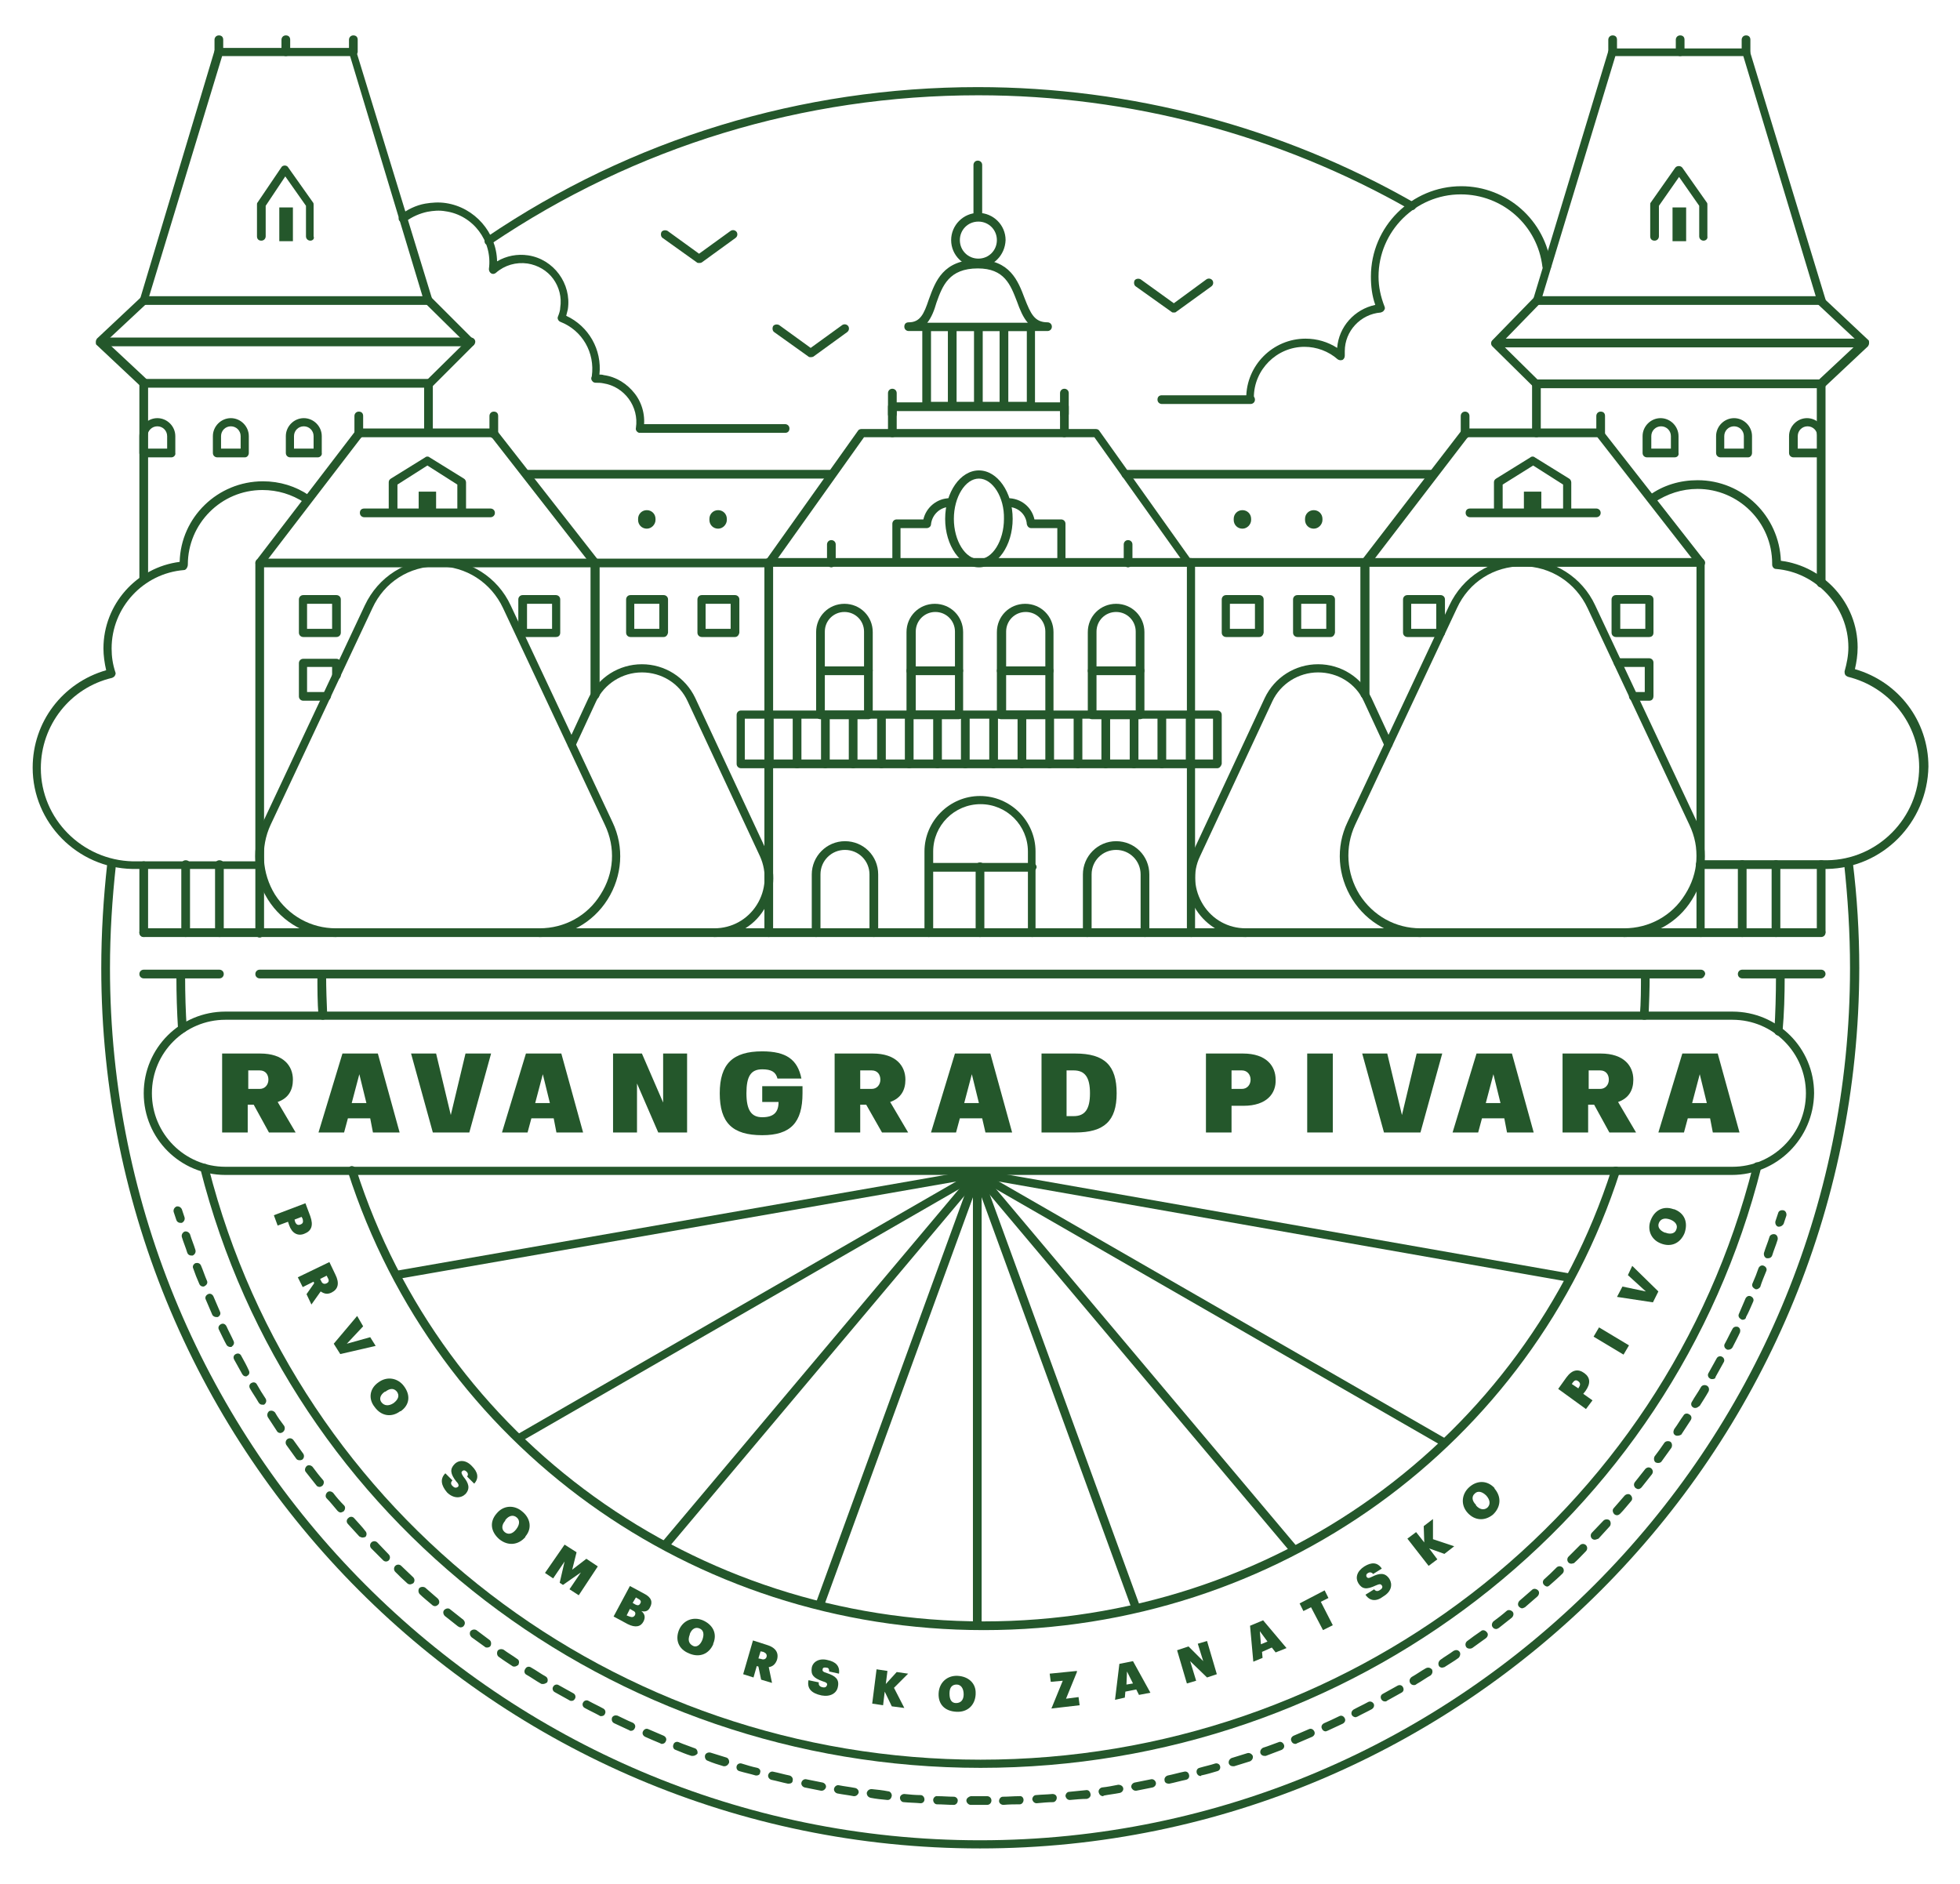 <?xml version="1.0" encoding="utf-8"?>
<!-- Generator: Adobe Illustrator 21.0.0, SVG Export Plug-In . SVG Version: 6.00 Build 0)  -->
<svg version="1.0" id="Layer_1" xmlns="http://www.w3.org/2000/svg" xmlns:xlink="http://www.w3.org/1999/xlink" x="0px" y="0px"
	 viewBox="0 0 360 346" enable-background="new 0 0 360 346" xml:space="preserve">
<g id="XMLID_9_">
	<g id="XMLID_1479_">
		<path id="XMLID_1480_" fill="#24572B" d="M180,339.5c-89,0-161.4-72.5-161.4-161.7c0-6.4,0.4-12.9,1.1-19.2
			c0.1-0.4,0.4-0.7,0.9-0.7c0.4,0.1,0.7,0.4,0.7,0.9c-0.7,6.3-1.1,12.7-1.1,19c0,88.3,71.7,160.2,159.8,160.2
			c88.1,0,159.8-71.9,159.8-160.2c0-6.5-0.4-12.9-1.1-19.3c0-0.4,0.2-0.8,0.7-0.9c0.5,0,0.8,0.2,0.9,0.7c0.8,6.4,1.2,13,1.2,19.5
			C341.4,266.9,269,339.5,180,339.5z"/>
	</g>
	<g id="XMLID_1477_">
		<path id="XMLID_1478_" fill="#24572B" d="M89.7,45c-0.2,0-0.5-0.1-0.6-0.3c-0.2-0.4-0.1-0.8,0.2-1.1C116,25.5,147.2,16,179.6,16
			c28.1,0,55.8,7.3,80.1,21.2c0.4,0.2,0.5,0.7,0.3,1c-0.2,0.4-0.7,0.5-1,0.3c-24-13.7-51.5-21-79.3-21c-32.1,0-63,9.4-89.5,27.3
			C90,44.9,89.9,45,89.7,45z"/>
	</g>
	<g id="XMLID_1458_">
		<g id="XMLID_1475_">
			<path id="XMLID_1476_" fill="#24572B" d="M73,234.9c-0.4,0-0.7-0.3-0.8-0.6c-0.1-0.4,0.2-0.8,0.6-0.9l106.6-18.6
				c0.4-0.1,0.8,0.2,0.9,0.6c0.1,0.4-0.2,0.8-0.6,0.9L73.1,234.9C73,234.9,73,234.9,73,234.9z"/>
		</g>
		<g id="XMLID_1473_">
			<path id="XMLID_1474_" fill="#24572B" d="M95.5,264.8c-0.3,0-0.5-0.1-0.7-0.4c-0.2-0.4-0.1-0.8,0.3-1l84-48.4
				c0.4-0.2,0.8-0.1,1,0.3c0.2,0.4,0.1,0.8-0.3,1l-84,48.4C95.8,264.7,95.7,264.8,95.5,264.8z"/>
		</g>
		<g id="XMLID_1471_">
			<path id="XMLID_1472_" fill="#24572B" d="M122.4,284.3c-0.2,0-0.3-0.1-0.5-0.2c-0.3-0.3-0.4-0.8-0.1-1.1l57.2-68
				c0.3-0.3,0.8-0.4,1.1-0.1c0.3,0.3,0.4,0.8,0.1,1.1l-57.2,68C122.8,284.2,122.6,284.3,122.4,284.3z"/>
		</g>
		<g id="XMLID_1469_">
			<path id="XMLID_1470_" fill="#24572B" d="M150.7,295.3c-0.1,0-0.2,0-0.3,0c-0.4-0.1-0.6-0.6-0.5-1l28.8-79c0.1-0.4,0.6-0.6,1-0.5
				c0.4,0.1,0.6,0.6,0.5,1l-28.8,79C151.3,295.1,151,295.3,150.7,295.3z"/>
		</g>
		<g id="XMLID_1467_">
			<path id="XMLID_1468_" fill="#24572B" d="M179.5,299c-0.4,0-0.8-0.3-0.8-0.8v-82.6c0-0.4,0.3-0.8,0.8-0.8c0.4,0,0.8,0.3,0.8,0.8
				v82.6C180.3,298.6,179.9,299,179.5,299z"/>
		</g>
		<g id="XMLID_1465_">
			<path id="XMLID_1466_" fill="#24572B" d="M208.5,295.8c-0.3,0-0.6-0.2-0.7-0.5l-29-79.5c-0.1-0.4,0.1-0.8,0.5-1
				c0.4-0.1,0.8,0.1,1,0.5l29,79.5c0.1,0.4-0.1,0.8-0.5,1C208.7,295.8,208.6,295.8,208.5,295.8z"/>
		</g>
		<g id="XMLID_1463_">
			<path id="XMLID_1464_" fill="#24572B" d="M237.4,285.1c-0.2,0-0.4-0.1-0.6-0.3l-57.9-68.8c-0.3-0.3-0.2-0.8,0.1-1.1
				c0.3-0.3,0.8-0.2,1.1,0.1l57.9,68.8c0.3,0.3,0.2,0.8-0.1,1.1C237.8,285.1,237.6,285.1,237.4,285.1z"/>
		</g>
		<g id="XMLID_1461_">
			<path id="XMLID_1462_" fill="#24572B" d="M265,265.5c-0.1,0-0.3,0-0.4-0.1l-85.5-49.2c-0.4-0.2-0.5-0.7-0.3-1s0.7-0.5,1-0.3
				l85.5,49.2c0.4,0.2,0.5,0.7,0.3,1C265.5,265.4,265.2,265.5,265,265.5z"/>
		</g>
		<g id="XMLID_1459_">
			<path id="XMLID_1460_" fill="#24572B" d="M288.1,235.4c0,0-0.1,0-0.1,0l-108.6-19.1c-0.4-0.1-0.7-0.5-0.6-0.9
				c0.1-0.4,0.5-0.7,0.9-0.6l108.6,19.1c0.4,0.1,0.7,0.5,0.6,0.9C288.8,235.1,288.5,235.4,288.1,235.4z"/>
		</g>
	</g>
	<g id="XMLID_1456_">
		<path id="XMLID_1457_" fill="#24572B" d="M33.5,189.7c-0.4,0-0.7-0.3-0.8-0.7c-0.2-3.2-0.3-6.4-0.3-9.6c0-0.4,0.3-0.8,0.8-0.8
			s0.8,0.3,0.8,0.8c0,3.2,0.1,6.4,0.3,9.5C34.3,189.3,34,189.6,33.5,189.7C33.5,189.7,33.5,189.7,33.5,189.7z"/>
	</g>
	<g id="XMLID_1454_">
		<path id="XMLID_1455_" fill="#24572B" d="M180.1,324.7c-67.9,0-126.9-45.2-143.3-110c-0.1-0.4,0.1-0.8,0.6-0.9
			c0.4-0.1,0.8,0.1,0.9,0.6c16.3,64.1,74.6,108.8,141.8,108.8c67.4,0,125.7-44.9,141.9-109.1c0.1-0.4,0.5-0.7,0.9-0.6
			c0.4,0.1,0.7,0.5,0.6,0.9C307.2,279.3,248.2,324.7,180.1,324.7z"/>
	</g>
	<g id="XMLID_1452_">
		<path id="XMLID_1453_" fill="#24572B" d="M326.7,190.2C326.7,190.2,326.7,190.2,326.7,190.2c-0.5,0-0.8-0.4-0.8-0.8
			c0.2-3.3,0.3-6.7,0.3-10c0-0.4,0.3-0.8,0.8-0.8s0.8,0.3,0.8,0.8c0,3.4-0.1,6.8-0.4,10.1C327.5,189.9,327.1,190.2,326.7,190.2z"/>
	</g>
	<g id="XMLID_1450_">
		<path id="XMLID_1451_" fill="#24572B" d="M59.3,187.3c-0.4,0-0.7-0.3-0.8-0.7c-0.2-2.5-0.2-5-0.2-7.5c0-0.4,0.3-0.8,0.8-0.8
			s0.8,0.3,0.8,0.8c0,2.5,0.1,5,0.2,7.4C60.1,186.9,59.7,187.3,59.3,187.3C59.3,187.3,59.3,187.3,59.3,187.3z"/>
	</g>
	<g id="XMLID_1448_">
		<path id="XMLID_1449_" fill="#24572B" d="M180.7,299.4c-53.7,0-100.6-33.8-116.8-84.2c-0.1-0.4,0.1-0.8,0.5-1
			c0.4-0.1,0.8,0.1,1,0.5c15.9,49.7,62.3,83.1,115.3,83.1S280,264.5,296,214.8c0.1-0.4,0.6-0.6,1-0.5c0.4,0.1,0.6,0.6,0.5,1
			C281.3,265.6,234.4,299.4,180.7,299.4z"/>
	</g>
	<g id="XMLID_1446_">
		<path id="XMLID_1447_" fill="#24572B" d="M302,187.3C302,187.3,302,187.3,302,187.3c-0.5,0-0.8-0.4-0.8-0.8c0.2-2.4,0.2-5,0.2-7.4
			c0-0.4,0.3-0.8,0.8-0.8c0.4,0,0.8,0.3,0.8,0.8c0,2.5-0.1,5.1-0.2,7.5C302.8,187,302.5,187.3,302,187.3z"/>
	</g>
	<g id="XMLID_1381_">
		<g id="XMLID_1443_">
			<path fill="#24572B" d="M56.1,221l0.9,2.4c0.6,1.7,0.2,2.7-1.1,3.2l0,0c-1.2,0.5-2.3-0.1-2.8-1.6l-0.2-0.6l-1.9,0.7l-0.7-1.9
				L56.1,221z M54.2,224.4c0.2,0.5,0.5,0.7,1,0.5l0,0c0.5-0.2,0.5-0.5,0.4-1l-0.2-0.4l-1.3,0.5L54.2,224.4z"/>
		</g>
		<g id="XMLID_1440_">
			<path fill="#24572B" d="M60.5,231.8l1.1,2.3c0.8,1.6,0.5,2.7-0.7,3.3l0,0c-0.8,0.4-1.4,0.2-2-0.2l-1.7,2.4l-0.9-1.9l1.4-2
				l-0.1-0.3l-2,1l-0.9-1.8L60.5,231.8z M59,235.3c0.2,0.5,0.6,0.6,1,0.4l0,0c0.4-0.2,0.5-0.5,0.2-1l-0.2-0.4l-1.2,0.6L59,235.3z"/>
		</g>
		<g id="XMLID_1438_">
			<path fill="#24572B" d="M65.6,241.7l1.1,1.9l-3,3.2l4.3-1.2l1,1.6l-6.5,1.5l-1.2-1.9L65.6,241.7z"/>
		</g>
		<g id="XMLID_1435_">
			<path fill="#24572B" d="M69.5,253.9L69.5,253.9c1.6-1.2,3.6-0.8,4.7,0.7c1.2,1.6,1.1,3.4-0.6,4.6l-0.1,0
				c-1.6,1.2-3.5,0.9-4.7-0.8C67.6,256.9,67.9,255,69.5,253.9z M72.3,257.7L72.3,257.7c0.9-0.7,1.1-1.4,0.6-2.1
				c-0.5-0.6-1.2-0.7-2.1,0l-0.1,0c-0.9,0.6-1.1,1.4-0.6,2C70.6,258.2,71.4,258.3,72.3,257.7z"/>
		</g>
		<g id="XMLID_1433_">
			<path fill="#24572B" d="M81.8,270.6l1.3,1.3c-0.3,0.3-0.4,0.7,0.1,1.1c0.3,0.3,0.6,0.3,0.9,0.1c0.2-0.2,0.2-0.5-0.3-1
				c-1.1-1.4-1.2-2.3-0.3-3.2c0.8-0.8,2.1-0.8,3.2,0.4c1.1,1.1,1.3,2.2,0.4,3.2l-1.3-1.3c0.2-0.3,0.2-0.6-0.1-0.9
				c-0.3-0.3-0.6-0.3-0.8-0.1c-0.2,0.2-0.2,0.4,0.2,1c1,1.2,1.3,2.2,0.4,3.2c-0.8,0.8-2.2,0.9-3.4-0.3
				C81,272.8,80.8,271.6,81.8,270.6z"/>
		</g>
		<g id="XMLID_1430_">
			<path fill="#24572B" d="M91.2,278L91.2,278c1.3-1.6,3.3-1.6,4.7-0.4c1.5,1.2,1.9,3.1,0.6,4.6l0,0.1c-1.3,1.5-3.2,1.7-4.8,0.4
				C90.1,281.3,89.9,279.5,91.2,278z M94.8,280.9L94.8,280.9c0.7-0.9,0.7-1.7,0.1-2.2c-0.6-0.5-1.4-0.4-2.1,0.5l0,0.1
				c-0.7,0.8-0.7,1.6-0.1,2.1C93.3,281.9,94.1,281.8,94.8,280.9z"/>
		</g>
		<g id="XMLID_1428_">
			<path fill="#24572B" d="M103.7,283.7l2.2,1.4l-0.8,3.2l2.6-2l2.1,1.4l-3.5,5.3l-1.7-1.1l2.1-3.1l-3.3,2.3l-0.6-0.4l0.9-3.9
				l-2.1,3.1l-1.5-1L103.7,283.7z"/>
		</g>
		<g id="XMLID_1424_">
			<path fill="#24572B" d="M115.7,291.3l2.6,1.4c1.4,0.7,1.6,1.6,1.1,2.5l0,0c-0.3,0.7-0.9,0.9-1.6,0.7c0.6,0.5,0.8,1.1,0.4,1.9l0,0
				c-0.5,1-1.5,1.2-2.9,0.5l-2.6-1.4L115.7,291.3z M115.6,296.9c0.5,0.2,0.8,0.1,1-0.2l0,0c0.2-0.4,0.1-0.7-0.4-0.9l-0.5-0.3
				l-0.6,1.2L115.6,296.9z M116.7,294.7c0.4,0.2,0.7,0.2,0.9-0.2l0,0c0.2-0.3,0.1-0.6-0.3-0.8l-0.5-0.3l-0.6,1L116.7,294.7z"/>
		</g>
		<g id="XMLID_1421_">
			<path fill="#24572B" d="M124.7,299.4L124.7,299.4c0.8-1.9,2.7-2.5,4.4-1.8c1.8,0.8,2.7,2.4,1.9,4.3l0,0.1
				c-0.8,1.8-2.5,2.5-4.4,1.7C124.6,302.9,124,301.2,124.7,299.4z M129,301.2L129,301.2c0.4-1.1,0.2-1.8-0.5-2.1
				c-0.7-0.3-1.4,0-1.8,1l0,0.1c-0.4,1-0.2,1.7,0.6,2.1C127.9,302.6,128.6,302.2,129,301.2z"/>
		</g>
		<g id="XMLID_1418_">
			<path fill="#24572B" d="M138.3,301.3l2.5,0.8c1.7,0.5,2.3,1.5,1.9,2.8l0,0c-0.3,0.8-0.8,1.2-1.5,1.3l0.6,2.9l-2-0.6l-0.5-2.4
				l-0.3-0.1l-0.6,2.1l-1.9-0.6L138.3,301.3z M139.8,304.7c0.5,0.2,0.9,0,1-0.4l0,0c0.1-0.4-0.1-0.7-0.6-0.9l-0.5-0.1l-0.4,1.3
				L139.8,304.7z"/>
		</g>
		<g id="XMLID_1416_">
			<path fill="#24572B" d="M148.5,308.6l1.9,0.4c-0.1,0.4,0.1,0.8,0.7,0.9c0.5,0.1,0.7-0.1,0.8-0.4c0.1-0.3-0.1-0.5-0.8-0.7
				c-1.7-0.6-2.2-1.2-2-2.5c0.2-1.1,1.4-1.8,2.9-1.4c1.5,0.3,2.3,1.1,2.1,2.5l-1.8-0.4c0-0.4-0.1-0.7-0.5-0.7
				c-0.4-0.1-0.7,0-0.7,0.3c-0.1,0.3,0.1,0.5,0.8,0.7c1.5,0.5,2.3,1.1,2,2.5c-0.2,1.2-1.4,1.9-3,1.6
				C149,311,148.2,310.1,148.5,308.6z"/>
		</g>
		<g id="XMLID_1414_">
			<path fill="#24572B" d="M161,306.6l2,0.3l-0.3,2.4l2-2.2l2.1,0.3l-2.6,2.6l1.9,3.7l-2.3-0.3l-1.3-2.7l-0.3,2.5l-2-0.3L161,306.6z
				"/>
		</g>
		<g id="XMLID_1411_">
			<path fill="#24572B" d="M172.4,311L172.4,311c0.1-2,1.6-3.3,3.5-3.2c1.9,0.1,3.4,1.3,3.3,3.3l0,0.1c-0.1,2-1.5,3.3-3.5,3.2
				C173.5,314.3,172.3,313,172.4,311z M177,311.2L177,311.2c0-1.1-0.5-1.8-1.3-1.8c-0.8,0-1.3,0.5-1.3,1.6l0,0.1
				c0,1.1,0.4,1.7,1.2,1.7C176.5,312.8,177,312.2,177,311.2z"/>
		</g>
		<g id="XMLID_1409_">
			<path fill="#24572B" d="M193.2,313.6l2-4.9l-2.2,0.2l-0.2-1.5l5-0.5l0,0.2l-2,4.9l2.3-0.3l0.2,1.5l-5.2,0.6L193.2,313.6z"/>
		</g>
		<g id="XMLID_1406_">
			<path fill="#24572B" d="M205.6,305.6l2.5-0.5l3.2,5.8l-2.1,0.4l-0.5-1l-2,0.4l-0.1,1.1l-1.8,0.4L205.6,305.6z M206.9,309.4
				l1.2-0.2L207,307L206.9,309.4z"/>
		</g>
		<g id="XMLID_1404_">
			<path fill="#24572B" d="M216.2,303.1l2.1-0.7l2.7,2.7l-1-3.2l1.7-0.5l1.8,6.1l-1.8,0.6l-3.1-3l1.1,3.6l-1.7,0.5L216.2,303.1z"/>
		</g>
		<g id="XMLID_1401_">
			<path fill="#24572B" d="M229.6,298.6l2.4-1l4.3,5.1l-2,0.8l-0.7-0.9l-1.8,0.8l0.1,1.1l-1.7,0.7L229.6,298.6z M231.6,302l1.2-0.5
				l-1.4-1.9L231.6,302z"/>
		</g>
		<g id="XMLID_1399_">
			<path fill="#24572B" d="M240.8,295.2l-1.4,0.7l-0.7-1.4l4.6-2.4l0.7,1.4l-1.4,0.7l2.2,4.3l-1.8,0.9L240.8,295.2z"/>
		</g>
		<g id="XMLID_1397_">
			<path fill="#24572B" d="M250.8,292.9l1.6-1c0.2,0.3,0.6,0.5,1.1,0.1c0.4-0.2,0.5-0.6,0.3-0.8c-0.2-0.3-0.4-0.3-1.1,0
				c-1.7,0.8-2.5,0.7-3.2-0.4c-0.6-1-0.3-2.2,1.1-3.1c1.3-0.8,2.4-0.8,3.2,0.4l-1.6,1c-0.2-0.3-0.6-0.4-0.9-0.2
				c-0.4,0.2-0.4,0.5-0.3,0.7c0.2,0.3,0.4,0.3,1,0c1.4-0.7,2.4-0.8,3.2,0.4c0.6,1,0.4,2.3-1.1,3.2
				C252.8,294.2,251.6,294.1,250.8,292.9z"/>
		</g>
		<g id="XMLID_1395_">
			<path fill="#24572B" d="M258.5,282.6l1.6-1.2l1.5,1.9l-0.1-3l1.7-1.3l0,3.7l3.9,1.3l-1.8,1.4l-2.8-1l1.5,2l-1.6,1.2L258.5,282.6z
				"/>
		</g>
		<g id="XMLID_1392_">
			<path fill="#24572B" d="M269.6,277.9L269.6,277.9c-1.4-1.5-1.1-3.5,0.2-4.7c1.4-1.3,3.3-1.4,4.7,0.1l0,0.1
				c1.3,1.5,1.2,3.4-0.3,4.8C272.7,279.4,270.9,279.3,269.6,277.9z M273,274.7L273,274.7c-0.8-0.8-1.6-0.9-2.1-0.4
				c-0.6,0.5-0.6,1.3,0.2,2.1l0,0.1c0.7,0.8,1.5,0.9,2.1,0.4C273.8,276.3,273.7,275.5,273,274.7z"/>
		</g>
		<g id="XMLID_1389_">
			<path fill="#24572B" d="M286.2,255.1l1.5-2.1c1.1-1.5,2.2-1.6,3.3-0.8l0,0c1.1,0.8,1.2,1.9,0.2,3.3l-0.4,0.5l1.7,1.2l-1.2,1.6
				L286.2,255.1z M290,254.8c0.3-0.4,0.3-0.8-0.1-1.1l0,0c-0.4-0.3-0.7-0.2-1,0.2l-0.2,0.3l1.2,0.8L290,254.8z"/>
		</g>
		<g id="XMLID_1387_">
			<path fill="#24572B" d="M292.7,245.5l1-1.7l5.5,3.3l-1,1.7L292.7,245.5z"/>
		</g>
		<g id="XMLID_1385_">
			<path fill="#24572B" d="M297,238.2l1-1.9l4.3,0.9l-3.3-3l0.8-1.7l4.8,4.7l-1,2L297,238.2z"/>
		</g>
		<g id="XMLID_1382_">
			<path fill="#24572B" d="M305.1,228.4L305.1,228.4c-1.9-0.7-2.6-2.6-1.9-4.3c0.7-1.8,2.3-2.7,4.2-2l0.1,0c1.9,0.7,2.6,2.4,1.9,4.4
				C308.6,228.4,306.9,229.1,305.1,228.4z M306.8,224L306.8,224c-1.1-0.4-1.8-0.1-2.1,0.6c-0.3,0.7,0.1,1.4,1.1,1.8l0.1,0
				c1,0.4,1.8,0.1,2-0.6C308.2,225.1,307.8,224.4,306.8,224z"/>
		</g>
	</g>
	<g id="XMLID_1379_">
		<path id="XMLID_1380_" fill="#24572B" d="M229.7,73.9c-0.4,0-0.8-0.3-0.8-0.8c0-6,4.9-10.9,10.9-10.9c2.1,0,4.1,0.6,5.8,1.7
			c0.3-3.9,3.2-7.1,7-7.9c-0.6-1.7-0.8-3.4-0.8-5.2c0-9.2,7.5-16.6,16.6-16.6c8.4,0,15.5,6.3,16.5,14.7c0,0.4-0.3,0.8-0.7,0.8
			c-0.5,0-0.8-0.3-0.9-0.7c-0.9-7.6-7.3-13.3-15-13.3c-8.3,0-15.1,6.8-15.1,15.1c0,1.9,0.4,3.7,1.1,5.5c0.1,0.2,0.1,0.5-0.1,0.7
			c-0.1,0.2-0.3,0.3-0.6,0.4c-3.7,0.3-6.6,3.4-6.6,7.1c0,0.3,0,0.5,0,0.8c0,0.3-0.1,0.6-0.4,0.8c-0.3,0.1-0.6,0.1-0.9-0.1
			c-1.7-1.5-3.9-2.3-6.1-2.3c-5.1,0-9.3,4.2-9.3,9.3C230.4,73.6,230.1,73.9,229.7,73.9z"/>
	</g>
	<g id="XMLID_1377_">
		<path id="XMLID_1378_" fill="#24572B" d="M117.5,79.5c0,0-0.1,0-0.1,0c-0.4-0.1-0.7-0.5-0.6-0.9c0.6-3.9-2.1-7.6-6-8.2
			c-0.5-0.1-0.9-0.1-1.4-0.1c-0.2,0-0.5-0.1-0.6-0.3c-0.2-0.2-0.2-0.4-0.2-0.6c0,0,0.1-0.3,0.1-0.3c0.6-4.3-1.7-8.4-5.8-10
			c-0.2-0.1-0.3-0.2-0.4-0.4c-0.1-0.2-0.1-0.4,0-0.6c0.2-0.5,0.4-1.1,0.4-1.6c0.3-1.9-0.2-3.8-1.3-5.3c-1.1-1.5-2.8-2.5-4.7-2.8
			c-2.1-0.3-4.2,0.3-5.8,1.7c-0.2,0.2-0.6,0.3-0.9,0.1c-0.3-0.2-0.4-0.5-0.4-0.8c0.7-5.1-2.9-9.9-8-10.6c-1.1-0.2-2.2-0.1-3.3,0.1
			c-1.4,0.3-2.8,0.9-4,1.8c-0.3,0.3-0.8,0.2-1.1-0.1c-0.3-0.3-0.2-0.8,0.1-1.1c1.3-1,2.9-1.8,4.6-2.1c1.2-0.2,2.5-0.3,3.8-0.1
			c5.3,0.8,9.3,5.4,9.4,10.7c1.7-1,3.7-1.4,5.7-1.1c4.7,0.7,8,5.2,7.3,9.9c-0.1,0.4-0.2,0.8-0.3,1.2c4.1,1.9,6.6,6.2,6.1,10.8
			c0.3,0,0.5,0,0.8,0.1c2.3,0.3,4.3,1.6,5.7,3.4s2,4.2,1.6,6.5C118.2,79.3,117.8,79.5,117.5,79.5z"/>
	</g>
	<g id="XMLID_1373_">
		<path id="XMLID_1374_" fill="#24572B" d="M318.1,215.8H41.4c-8.3,0-15-6.7-15-15c0-8.3,6.7-15,15-15h276.8c8.3,0,15,6.7,15,15
			C333.1,209.1,326.4,215.8,318.1,215.8z M41.4,187.3c-7.4,0-13.5,6-13.5,13.5c0,7.4,6,13.5,13.5,13.5h276.8c7.4,0,13.5-6,13.5-13.5
			c0-7.4-6-13.5-13.5-13.5H41.4z"/>
	</g>
	<g id="XMLID_1371_">
		<path id="XMLID_1372_" fill="#24572B" d="M195.5,80.3c-0.4,0-0.8-0.3-0.8-0.8v-4h-30v4c0,0.4-0.3,0.8-0.8,0.8
			c-0.4,0-0.8-0.3-0.8-0.8v-4.8c0-0.4,0.3-0.8,0.8-0.8h31.6c0.4,0,0.8,0.3,0.8,0.8v4.8C196.2,79.9,195.9,80.3,195.5,80.3z"/>
	</g>
	<g id="XMLID_1369_">
		<path id="XMLID_1370_" fill="#24572B" d="M163.9,76.9c-0.4,0-0.8-0.3-0.8-0.8v-3.9c0-0.4,0.3-0.8,0.8-0.8c0.4,0,0.8,0.3,0.8,0.8
			v3.9C164.7,76.5,164.3,76.9,163.9,76.9z"/>
	</g>
	<g id="XMLID_1367_">
		<path id="XMLID_1368_" fill="#24572B" d="M195.5,76.9c-0.4,0-0.8-0.3-0.8-0.8v-3.9c0-0.4,0.3-0.8,0.8-0.8c0.4,0,0.8,0.3,0.8,0.8
			v3.9C196.2,76.5,195.9,76.9,195.5,76.9z"/>
	</g>
	<g id="XMLID_1363_">
		<path id="XMLID_1364_" fill="#24572B" d="M189.3,75.4h-19.1c-0.4,0-0.8-0.3-0.8-0.8V60.1c0-0.4,0.3-0.8,0.8-0.8h19.1
			c0.4,0,0.8,0.3,0.8,0.8v14.5C190.1,75,189.7,75.4,189.3,75.4z M171,73.8h17.6v-13H171V73.8z"/>
	</g>
	<g id="XMLID_1359_">
		<path id="XMLID_1360_" fill="#24572B" d="M192.4,60.8h-25.5c-0.4,0-0.8-0.3-0.8-0.8s0.3-0.8,0.8-0.8c2.1,0,2.8-1.5,3.7-4.2
			c1.2-3.3,2.6-7.3,9-7.3c5.9,0,7.4,3.9,8.6,7.1c1.1,2.8,1.8,4.4,4.2,4.4c0.4,0,0.8,0.3,0.8,0.8S192.8,60.8,192.4,60.8z M170.3,59.3
			h18.5c-0.9-1-1.5-2.5-2-3.9c-1.2-3.1-2.3-6.1-7.2-6.1c-5.3,0-6.5,3.2-7.6,6.3C171.6,57,171.1,58.3,170.3,59.3z"/>
	</g>
	<g id="XMLID_1357_">
		<path id="XMLID_1358_" fill="#24572B" d="M179.7,74.9c-0.4,0-0.8-0.3-0.8-0.8V60.4c0-0.4,0.3-0.8,0.8-0.8c0.4,0,0.8,0.3,0.8,0.8
			v13.7C180.4,74.5,180.1,74.9,179.7,74.9z"/>
	</g>
	<g id="XMLID_1355_">
		<path id="XMLID_1356_" fill="#24572B" d="M174.9,74.9c-0.4,0-0.8-0.3-0.8-0.8V60.4c0-0.4,0.3-0.8,0.8-0.8c0.4,0,0.8,0.3,0.8,0.8
			v13.7C175.7,74.5,175.3,74.9,174.9,74.9z"/>
	</g>
	<g id="XMLID_1353_">
		<path id="XMLID_1354_" fill="#24572B" d="M184.4,74.9c-0.4,0-0.8-0.3-0.8-0.8V60.4c0-0.4,0.3-0.8,0.8-0.8c0.4,0,0.8,0.3,0.8,0.8
			v13.7C185.1,74.5,184.8,74.9,184.4,74.9z"/>
	</g>
	<g id="XMLID_1351_">
		<path id="XMLID_1352_" fill="#24572B" d="M334.5,107.9c-0.4,0-0.8-0.3-0.8-0.8V71.3H283v8.2c0,0.4-0.3,0.8-0.8,0.8
			c-0.4,0-0.8-0.3-0.8-0.8v-9c0-0.4,0.3-0.8,0.8-0.8h52.3c0.4,0,0.8,0.3,0.8,0.8v36.6C335.3,107.6,334.9,107.9,334.5,107.9z"/>
	</g>
	<g id="XMLID_1349_">
		<path id="XMLID_1350_" fill="#24572B" d="M334.5,171.9c-0.4,0-0.8-0.3-0.8-0.8v-12.3c0-0.4,0.3-0.8,0.8-0.8s0.8,0.3,0.8,0.8v12.3
			C335.3,171.6,334.9,171.9,334.5,171.9z"/>
	</g>
	<g id="XMLID_1347_">
		<path id="XMLID_1348_" fill="#24572B" d="M334.4,71.3c-0.2,0-0.4-0.1-0.6-0.2c-0.3-0.3-0.3-0.8,0-1.1l7.6-7.1l-7.6-7.1
			c-0.3-0.3-0.3-0.8,0-1.1c0.3-0.3,0.8-0.3,1.1,0l8.2,7.7c0.2,0.1,0.2,0.3,0.2,0.6s-0.1,0.4-0.2,0.6l-8.2,7.7
			C334.8,71.2,334.6,71.3,334.4,71.3z"/>
	</g>
	<g id="XMLID_1345_">
		<path id="XMLID_1346_" fill="#24572B" d="M282.2,71.3c-0.2,0-0.4-0.1-0.5-0.2l-7.6-7.5c-0.3-0.3-0.3-0.8,0-1.1l7.6-7.8
			c0.3-0.3,0.8-0.3,1.1,0c0.3,0.3,0.3,0.8,0,1.1l-7.1,7.3l7,6.9c0.3,0.3,0.3,0.8,0,1.1C282.6,71.2,282.4,71.3,282.2,71.3z"/>
	</g>
	<g id="XMLID_1341_">
		<path id="XMLID_1342_" fill="#24572B" d="M334.5,56h-52.2c-0.2,0-0.5-0.1-0.6-0.3c-0.1-0.2-0.2-0.4-0.1-0.7l13.8-45.6
			c0.1-0.3,0.4-0.5,0.7-0.5h24.6c0.3,0,0.6,0.2,0.7,0.5L335.3,55c0.1,0.2,0,0.5-0.1,0.7C335,55.8,334.8,56,334.5,56z M283.3,54.4
			h50.2l-13.3-44.1h-23.5L283.3,54.4z"/>
	</g>
	<g id="XMLID_1339_">
		<path id="XMLID_1340_" fill="#24572B" d="M342.2,63.8h-67.3c-0.4,0-0.8-0.3-0.8-0.8c0-0.4,0.3-0.8,0.8-0.8h67.3
			c0.4,0,0.8,0.3,0.8,0.8C343,63.5,342.6,63.8,342.2,63.8z"/>
	</g>
	<g id="XMLID_1337_">
		<path id="XMLID_1338_" fill="#24572B" d="M312.9,44.2c-0.4,0-0.8-0.3-0.8-0.8v-5.6l-3.7-5.3l-3.7,5.3v5.6c0,0.4-0.3,0.8-0.8,0.8
			s-0.8-0.3-0.8-0.8v-5.8c0-0.2,0-0.3,0.1-0.4l4.5-6.4c0.3-0.4,1-0.4,1.3,0l4.5,6.4c0.1,0.1,0.1,0.3,0.1,0.4v5.8
			C313.7,43.9,313.3,44.2,312.9,44.2z"/>
	</g>
	<g id="XMLID_1336_">
		
			<path fill="none" stroke="#24572B" stroke-width="1.532" stroke-linecap="round" stroke-linejoin="round" stroke-miterlimit="10" d="
			M106.1,99.3"/>
	</g>
	<g id="XMLID_1334_">
		<path id="XMLID_1335_" fill="#24572B" d="M218.8,172.1c-0.4,0-0.8-0.3-0.8-0.8v-67.2h-76v67.2c0,0.4-0.3,0.8-0.8,0.8
			c-0.4,0-0.8-0.3-0.8-0.8v-68c0-0.4,0.3-0.8,0.8-0.8h77.5c0.4,0,0.8,0.3,0.8,0.8v68C219.5,171.8,219.2,172.1,218.8,172.1z"/>
	</g>
	<g id="XMLID_1332_">
		<path id="XMLID_1333_" fill="#24572B" d="M218.4,104.2c-0.2,0-0.5-0.1-0.6-0.3L201,80.3h-42.3l-16.8,23.6
			c-0.2,0.3-0.7,0.4-1.1,0.2c-0.3-0.2-0.4-0.7-0.2-1.1l17-23.9c0.1-0.2,0.4-0.3,0.6-0.3h43.1c0.2,0,0.5,0.1,0.6,0.3l17,23.9
			c0.2,0.3,0.2,0.8-0.2,1.1C218.7,104.1,218.6,104.2,218.4,104.2z"/>
	</g>
	<g id="XMLID_1328_">
		<path id="XMLID_1329_" fill="#24572B" d="M159.5,132.1h-8.8c-0.4,0-0.8-0.3-0.8-0.8v-15.2c0-2.9,2.3-5.2,5.2-5.2s5.2,2.3,5.2,5.2
			v15.2C160.2,131.7,159.9,132.1,159.5,132.1z M151.4,130.5h7.3v-14.5c0-2-1.6-3.6-3.6-3.6s-3.6,1.6-3.6,3.6V130.5z"/>
	</g>
	<g id="XMLID_1324_">
		<path id="XMLID_1325_" fill="#24572B" d="M176.1,132.1h-8.8c-0.4,0-0.8-0.3-0.8-0.8v-15.2c0-2.9,2.3-5.2,5.2-5.2
			c2.9,0,5.2,2.3,5.2,5.2v15.2C176.9,131.7,176.5,132.1,176.1,132.1z M168.1,130.5h7.3v-14.5c0-2-1.6-3.6-3.6-3.6s-3.6,1.6-3.6,3.6
			V130.5z"/>
	</g>
	<g id="XMLID_1320_">
		<path id="XMLID_1321_" fill="#24572B" d="M192.7,132.1h-8.8c-0.4,0-0.8-0.3-0.8-0.8v-15.2c0-2.9,2.3-5.2,5.2-5.2s5.2,2.3,5.2,5.2
			v15.2C193.5,131.7,193.2,132.1,192.7,132.1z M184.7,130.5h7.3v-14.5c0-2-1.6-3.6-3.6-3.6c-2,0-3.6,1.6-3.6,3.6V130.5z"/>
	</g>
	<g id="XMLID_1316_">
		<path id="XMLID_1317_" fill="#24572B" d="M209.4,132.1h-8.8c-0.4,0-0.8-0.3-0.8-0.8v-15.2c0-2.9,2.3-5.2,5.2-5.2s5.2,2.3,5.2,5.2
			v15.2C210.2,131.7,209.8,132.1,209.4,132.1z M201.3,130.5h7.3v-14.5c0-2-1.6-3.6-3.6-3.6c-2,0-3.6,1.6-3.6,3.6V130.5z"/>
	</g>
	<g id="XMLID_1314_">
		<path id="XMLID_1315_" fill="#24572B" d="M26.4,107.2c-0.4,0-0.8-0.3-0.8-0.8v-36c0-0.4,0.3-0.8,0.8-0.8h52.3
			c0.4,0,0.8,0.3,0.8,0.8v9c0,0.4-0.3,0.8-0.8,0.8c-0.4,0-0.8-0.3-0.8-0.8v-8.2H27.2v35.2C27.2,106.9,26.8,107.2,26.4,107.2z"/>
	</g>
	<g id="XMLID_1312_">
		<path id="XMLID_1313_" fill="#24572B" d="M26.4,172.1c-0.4,0-0.8-0.3-0.8-0.8v-12.3c0-0.4,0.3-0.8,0.8-0.8c0.4,0,0.8,0.3,0.8,0.8
			v12.3C27.2,171.8,26.8,172.1,26.4,172.1z"/>
	</g>
	<g id="XMLID_1310_">
		<path id="XMLID_1311_" fill="#24572B" d="M26.5,71.3c-0.2,0-0.4-0.1-0.5-0.2l-8.2-7.7c-0.2-0.1-0.2-0.3-0.2-0.6s0.1-0.4,0.2-0.6
			l8.2-7.7c0.3-0.3,0.8-0.3,1.1,0c0.3,0.3,0.3,0.8,0,1.1l-7.6,7.1l7.6,7.1c0.3,0.3,0.3,0.8,0,1.1C26.9,71.2,26.7,71.3,26.5,71.3z"/>
	</g>
	<g id="XMLID_1308_">
		<path id="XMLID_1309_" fill="#24572B" d="M78.7,71.3c-0.2,0-0.4-0.1-0.5-0.2c-0.3-0.3-0.3-0.8,0-1.1l7.2-7.1l-7.2-7.1
			c-0.3-0.3-0.3-0.8,0-1.1c0.3-0.3,0.8-0.3,1.1,0l7.7,7.7c0.1,0.1,0.2,0.3,0.2,0.5s-0.1,0.4-0.2,0.5l-7.7,7.7
			C79.1,71.2,78.9,71.3,78.7,71.3z"/>
	</g>
	<g id="XMLID_1304_">
		<path id="XMLID_1305_" fill="#24572B" d="M78.6,56H26.4c-0.2,0-0.5-0.1-0.6-0.3c-0.1-0.2-0.2-0.4-0.1-0.7L39.4,9.3
			c0.1-0.3,0.4-0.5,0.7-0.5h24.6c0.3,0,0.6,0.2,0.7,0.5L79.4,55c0.1,0.2,0,0.5-0.1,0.7C79.1,55.8,78.9,56,78.6,56z M27.4,54.4h50.2
			L64.3,10.3H40.8L27.4,54.4z"/>
	</g>
	<g id="XMLID_1302_">
		<path id="XMLID_1303_" fill="#24572B" d="M86.4,63.6H18.7c-0.4,0-0.8-0.3-0.8-0.8c0-0.4,0.3-0.8,0.8-0.8h67.8
			c0.4,0,0.8,0.3,0.8,0.8C87.2,63.3,86.9,63.6,86.4,63.6z"/>
	</g>
	<g id="XMLID_1300_">
		<path id="XMLID_1301_" fill="#24572B" d="M57,44.2c-0.4,0-0.8-0.3-0.8-0.8v-5.6l-3.8-5.4l-3.6,5.4v5.6c0,0.4-0.3,0.8-0.8,0.8
			s-0.8-0.3-0.8-0.8v-5.8c0-0.2,0-0.3,0.1-0.4l4.4-6.5c0.1-0.2,0.4-0.3,0.6-0.3c0.2,0,0.5,0.1,0.6,0.3l4.6,6.5
			c0.1,0.1,0.1,0.3,0.1,0.4v5.8C57.8,43.9,57.4,44.2,57,44.2z"/>
	</g>
	<g id="XMLID_1298_">
		<path id="XMLID_1299_" fill="#24572B" d="M90.7,80.5c-0.4,0-0.8-0.3-0.8-0.8v-3.3c0-0.4,0.3-0.8,0.8-0.8s0.8,0.3,0.8,0.8v3.3
			C91.5,80.2,91.1,80.5,90.7,80.5z"/>
	</g>
	<g id="XMLID_1296_">
		<path id="XMLID_1297_" fill="#24572B" d="M65.9,80.5c-0.4,0-0.8-0.3-0.8-0.8v-3.3c0-0.4,0.3-0.8,0.8-0.8s0.8,0.3,0.8,0.8v3.3
			C66.7,80.2,66.3,80.5,65.9,80.5z"/>
	</g>
	<g id="XMLID_1294_">
		<path id="XMLID_1295_" fill="#24572B" d="M294,80.5c-0.4,0-0.8-0.3-0.8-0.8v-3.3c0-0.4,0.3-0.8,0.8-0.8s0.8,0.3,0.8,0.8v3.3
			C294.7,80.2,294.4,80.5,294,80.5z"/>
	</g>
	<g id="XMLID_1292_">
		<path id="XMLID_1293_" fill="#24572B" d="M269.1,80.5c-0.4,0-0.8-0.3-0.8-0.8v-3.3c0-0.4,0.3-0.8,0.8-0.8c0.4,0,0.8,0.3,0.8,0.8
			v3.3C269.9,80.2,269.6,80.5,269.1,80.5z"/>
	</g>
	<g id="XMLID_1290_">
		<path id="XMLID_1291_" fill="#24572B" d="M160.5,172.1c-0.4,0-0.8-0.3-0.8-0.8v-10.7c0-2.5-2-4.5-4.5-4.5c-2.5,0-4.5,2-4.5,4.5
			v10.7c0,0.4-0.3,0.8-0.8,0.8c-0.4,0-0.8-0.3-0.8-0.8v-10.7c0-3.3,2.7-6.1,6.1-6.1s6.1,2.7,6.1,6.1v10.7
			C161.3,171.8,160.9,172.1,160.5,172.1z"/>
	</g>
	<g id="XMLID_1288_">
		<path id="XMLID_1289_" fill="#24572B" d="M210.3,172.1c-0.4,0-0.8-0.3-0.8-0.8v-10.7c0-2.5-2-4.5-4.5-4.5c-2.5,0-4.5,2-4.5,4.5
			v10.7c0,0.4-0.3,0.8-0.8,0.8c-0.4,0-0.8-0.3-0.8-0.8v-10.7c0-3.3,2.7-6.1,6.1-6.1s6.1,2.7,6.1,6.1v10.7
			C211,171.8,210.7,172.1,210.3,172.1z"/>
	</g>
	<g id="XMLID_1284_">
		<path id="XMLID_1285_" fill="#24572B" d="M307.6,84h-5.1c-0.4,0-0.8-0.3-0.8-0.8v-3.1c0-1.8,1.5-3.3,3.3-3.3
			c1.8,0,3.3,1.5,3.3,3.3v3.1C308.4,83.6,308.1,84,307.6,84z M303.3,82.4h3.6v-2.3c0-1-0.8-1.8-1.8-1.8s-1.8,0.8-1.8,1.8V82.4z"/>
	</g>
	<g id="XMLID_1280_">
		<path id="XMLID_1281_" fill="#24572B" d="M321.1,84h-5.1c-0.4,0-0.8-0.3-0.8-0.8v-3.1c0-1.8,1.5-3.3,3.3-3.3
			c1.8,0,3.3,1.5,3.3,3.3v3.1C321.8,83.6,321.5,84,321.1,84z M316.7,82.4h3.6v-2.3c0-1-0.8-1.8-1.8-1.8c-1,0-1.8,0.8-1.8,1.8V82.4z"
			/>
	</g>
	<g id="XMLID_1276_">
		<path id="XMLID_1277_" fill="#24572B" d="M334.5,84h-5.1c-0.4,0-0.8-0.3-0.8-0.8v-3.1c0-1.8,1.5-3.3,3.3-3.3
			c1.8,0,3.3,1.5,3.3,3.3v3.1C335.3,83.6,334.9,84,334.5,84z M330.2,82.4h3.6v-2.3c0-1-0.8-1.8-1.8-1.8s-1.8,0.8-1.8,1.8V82.4z"/>
	</g>
	<g id="XMLID_1272_">
		<path id="XMLID_1273_" fill="#24572B" d="M31.5,84h-5.1c-0.4,0-0.8-0.3-0.8-0.8v-3.1c0-1.8,1.5-3.3,3.3-3.3s3.3,1.5,3.3,3.3v3.1
			C32.3,83.6,31.9,84,31.5,84z M27.1,82.4h3.6v-2.3c0-1-0.8-1.8-1.8-1.8s-1.8,0.8-1.8,1.8V82.4z"/>
	</g>
	<g id="XMLID_1268_">
		<path id="XMLID_1269_" fill="#24572B" d="M45,84h-5.1c-0.4,0-0.8-0.3-0.8-0.8v-3.1c0-1.8,1.5-3.3,3.3-3.3s3.3,1.5,3.3,3.3v3.1
			C45.7,83.6,45.4,84,45,84z M40.6,82.4h3.6v-2.3c0-1-0.8-1.8-1.8-1.8s-1.8,0.8-1.8,1.8V82.4z"/>
	</g>
	<g id="XMLID_1264_">
		<path id="XMLID_1265_" fill="#24572B" d="M58.4,84h-5.1c-0.4,0-0.8-0.3-0.8-0.8v-3.1c0-1.8,1.5-3.3,3.3-3.3s3.3,1.5,3.3,3.3v3.1
			C59.2,83.6,58.8,84,58.4,84z M54,82.4h3.6v-2.3c0-1-0.8-1.8-1.8-1.8S54,79.1,54,80.1V82.4z"/>
	</g>
	<g id="XMLID_1262_">
		<path id="XMLID_1263_" fill="#24572B" d="M335.6,159.6h-23.3c-0.4,0-0.8-0.3-0.8-0.8c0-0.4,0.3-0.8,0.8-0.8h23.2c0,0,0,0,0.1,0
			c9.3-0.1,16.9-7.8,16.9-17.1c0-7.9-5.4-14.7-13.1-16.6c-0.2-0.1-0.4-0.2-0.5-0.4c-0.1-0.2-0.1-0.4-0.1-0.6
			c0.4-1.4,0.7-2.9,0.7-4.4c0-7.5-5.9-13.8-13.3-14.4c-0.4,0-0.7-0.4-0.7-0.8l0-0.2c0-7.6-6.2-13.7-13.7-13.7c-2.9,0-5.6,0.9-8,2.5
			c-0.3,0.2-0.8,0.2-1.1-0.2c-0.2-0.3-0.2-0.8,0.2-1.1c2.6-1.9,5.7-2.8,8.9-2.8c8.3,0,15,6.6,15.3,14.8c7.9,1,14.1,7.8,14.1,15.9
			c0,1.4-0.2,2.7-0.5,4c8,2.3,13.5,9.5,13.5,17.9C354,151.1,345.8,159.4,335.6,159.6C335.7,159.6,335.7,159.6,335.6,159.6z"/>
	</g>
	<g id="XMLID_1260_">
		<path id="XMLID_1261_" fill="#24572B" d="M47.5,159.6H24.4c0,0-0.1,0-0.1,0C14.2,159.4,6,151.1,6,141c0-8.4,5.5-15.6,13.5-17.9
			c-0.3-1.3-0.5-2.7-0.5-4c0-8.1,6.1-14.9,14-15.9c0.2-8.2,7-14.8,15.3-14.8c3.1,0,6,0.9,8.5,2.6c0.3,0.2,0.4,0.7,0.2,1.1
			c-0.2,0.3-0.7,0.4-1.1,0.2c-2.3-1.5-4.9-2.3-7.7-2.3c-7.6,0-13.7,6.2-13.7,13.7c0,0.4-0.3,1-0.7,1c-7.5,0.6-13.3,6.9-13.3,14.4
			c0,1.5,0.2,2.9,0.7,4.4c0.1,0.2,0,0.4-0.1,0.6c-0.1,0.2-0.3,0.3-0.5,0.4c-7.7,1.8-13.1,8.7-13.1,16.6c0,9.3,7.6,16.9,16.9,17.1
			c0,0,0,0,0.1,0h23.1c0.4,0,0.8,0.3,0.8,0.8C48.3,159.2,48,159.6,47.5,159.6z"/>
	</g>
	<g id="XMLID_1258_">
		<path id="XMLID_1259_" fill="#24572B" d="M109.3,128.4c-0.4,0-0.8-0.3-0.8-0.8v-24.2c0-0.4,0.3-0.8,0.8-0.8h32
			c0.4,0,0.8,0.3,0.8,0.8s-0.3,0.8-0.8,0.8h-31.2v23.4C110.1,128,109.7,128.4,109.3,128.4z"/>
	</g>
	<g id="XMLID_1256_">
		<path id="XMLID_1257_" fill="#24572B" d="M250.7,128.3c-0.4,0-0.8-0.3-0.8-0.8v-23.4h-31.2c-0.4,0-0.8-0.3-0.8-0.8
			s0.3-0.8,0.8-0.8h32c0.4,0,0.8,0.3,0.8,0.8v24.2C251.5,128,251.2,128.3,250.7,128.3z"/>
	</g>
	<g id="XMLID_1255_">
		
			<path fill="none" stroke="#24572B" stroke-width="1.532" stroke-linecap="round" stroke-linejoin="round" stroke-miterlimit="10" d="
			M258.5,99.3"/>
	</g>
	<g id="XMLID_1253_">
		<path id="XMLID_1254_" fill="#24572B" d="M312.4,172.1c-0.4,0-0.8-0.3-0.8-0.8v-67.2h-60.1v23.2c0,0.4-0.3,0.8-0.8,0.8
			c-0.4,0-0.8-0.3-0.8-0.8v-24c0-0.4,0.3-0.8,0.8-0.8h61.6c0.4,0,0.8,0.3,0.8,0.8v68C313.1,171.8,312.8,172.1,312.4,172.1z"/>
	</g>
	<g id="XMLID_1251_">
		<path id="XMLID_1252_" fill="#24572B" d="M250.7,104.2c-0.2,0-0.3-0.1-0.5-0.2c-0.3-0.3-0.4-0.7-0.1-1.1L268.5,79
			c0.1-0.2,0.4-0.3,0.6-0.3h24.6c0.2,0,0.5,0.1,0.6,0.3l18.7,23.9c0.3,0.3,0.2,0.8-0.1,1.1c-0.3,0.3-0.8,0.2-1.1-0.1l-18.4-23.6
			h-23.8l-18.1,23.6C251.2,104.1,251,104.2,250.7,104.2z"/>
	</g>
	<g id="XMLID_1249_">
		<path id="XMLID_1250_" fill="#24572B" d="M47.7,172.2c-0.4,0-0.8-0.3-0.8-0.8v-68c0-0.4,0.3-0.8,0.8-0.8h61.6
			c0.4,0,0.8,0.3,0.8,0.8v24.2c0,0.4-0.3,0.8-0.8,0.8s-0.8-0.3-0.8-0.8v-23.4H48.5v67.2C48.5,171.8,48.1,172.2,47.7,172.2z"/>
	</g>
	<g id="XMLID_1247_">
		<path id="XMLID_1248_" fill="#24572B" d="M47.7,104.2c-0.2,0-0.3-0.1-0.5-0.2c-0.3-0.3-0.4-0.7-0.1-1.1L65.4,79
			c0.1-0.2,0.4-0.3,0.6-0.3h24.6c0.2,0,0.5,0.1,0.6,0.3l18.7,23.9c0.3,0.3,0.2,0.8-0.1,1.1c-0.3,0.3-0.8,0.2-1.1-0.1L90.3,80.3H66.4
			l-18.1,23.6C48.1,104.1,47.9,104.2,47.7,104.2z"/>
	</g>
	<g id="XMLID_1242_">
		<path id="XMLID_1243_" fill="#24572B" d="M287.9,94.4c-0.4,0-0.8-0.3-0.8-0.8V89l-5.5-3.5L276,89v4.7c0,0.4-0.3,0.8-0.8,0.8
			s-0.8-0.3-0.8-0.8v-5.1c0-0.3,0.1-0.5,0.4-0.7l6.3-3.9c0.2-0.2,0.6-0.2,0.8,0l6.3,3.9c0.2,0.1,0.4,0.4,0.4,0.7v5.1
			C288.6,94.1,288.3,94.4,287.9,94.4z"/>
	</g>
	<g id="XMLID_1240_">
		<path id="XMLID_1241_" fill="#24572B" d="M84.8,94.4c-0.4,0-0.8-0.3-0.8-0.8V89l-5.5-3.5L73,89v4.7c0,0.4-0.3,0.8-0.8,0.8
			s-0.8-0.3-0.8-0.8v-5.1c0-0.3,0.1-0.5,0.4-0.7l6.3-3.9c0.2-0.2,0.6-0.2,0.8,0l6.3,3.9c0.2,0.1,0.4,0.4,0.4,0.7v5.1
			C85.6,94.1,85.2,94.4,84.8,94.4z"/>
	</g>
	<g id="XMLID_1234_">
		<path id="XMLID_1237_" fill="#24572B" d="M223.6,141.1h-87.5c-0.4,0-0.8-0.3-0.8-0.8v-9c0-0.4,0.3-0.8,0.8-0.8h87.5
			c0.4,0,0.8,0.3,0.8,0.8v9C224.3,140.7,224,141.1,223.6,141.1z M136.8,139.5h86v-7.5h-86V139.5z"/>
	</g>
	<g id="XMLID_1230_">
		<path id="XMLID_1231_" fill="#24572B" d="M121.9,117h-6.1c-0.4,0-0.8-0.3-0.8-0.8v-6.1c0-0.4,0.3-0.8,0.8-0.8h6.1
			c0.4,0,0.8,0.3,0.8,0.8v6.1C122.6,116.7,122.3,117,121.9,117z M116.5,115.5h4.6v-4.6h-4.6V115.5z"/>
	</g>
	<g id="XMLID_1226_">
		<path id="XMLID_1227_" fill="#24572B" d="M135,117h-6.1c-0.4,0-0.8-0.3-0.8-0.8v-6.1c0-0.4,0.3-0.8,0.8-0.8h6.1
			c0.4,0,0.8,0.3,0.8,0.8v6.1C135.7,116.7,135.4,117,135,117z M129.6,115.5h4.6v-4.6h-4.6V115.5z"/>
	</g>
	<g id="XMLID_1222_">
		<path id="XMLID_1223_" fill="#24572B" d="M231.3,117h-6.1c-0.4,0-0.8-0.3-0.8-0.8v-6.1c0-0.4,0.3-0.8,0.8-0.8h6.1
			c0.4,0,0.8,0.3,0.8,0.8v6.1C232,116.7,231.7,117,231.3,117z M225.9,115.5h4.6v-4.6h-4.6V115.5z"/>
	</g>
	<g id="XMLID_1154_">
		<path id="XMLID_1155_" fill="#24572B" d="M244.4,117h-6.1c-0.4,0-0.8-0.3-0.8-0.8v-6.1c0-0.4,0.3-0.8,0.8-0.8h6.1
			c0.4,0,0.8,0.3,0.8,0.8v6.1C245.1,116.7,244.8,117,244.4,117z M239,115.5h4.6v-4.6H239V115.5z"/>
	</g>
	<g id="XMLID_1152_">
		<path id="XMLID_1153_" fill="#24572B" d="M152.7,87.9H97c-0.4,0-0.8-0.3-0.8-0.8s0.3-0.8,0.8-0.8h55.7c0.4,0,0.8,0.3,0.8,0.8
			S153.1,87.9,152.7,87.9z"/>
	</g>
	<g id="XMLID_1150_">
		<path id="XMLID_1151_" fill="#24572B" d="M263.2,87.9h-56.4c-0.4,0-0.8-0.3-0.8-0.8s0.3-0.8,0.8-0.8h56.4c0.4,0,0.8,0.3,0.8,0.8
			S263.6,87.9,263.2,87.9z"/>
	</g>
	<g id="XMLID_1148_">
		<path id="XMLID_1149_" fill="#24572B" d="M131.2,172.1c-0.4,0-0.8-0.3-0.8-0.8c0-0.4,0.3-0.8,0.8-0.8c3.2,0,6.1-1.6,7.8-4.3
			c1.7-2.7,1.9-6,0.6-8.9l-13.3-28.5c-1.5-3.3-4.8-5.3-8.4-5.3s-6.9,2.1-8.4,5.3l-3.8,8.2c-0.2,0.4-0.6,0.5-1,0.4
			c-0.4-0.2-0.5-0.6-0.4-1l3.8-8.2c1.8-3.8,5.6-6.2,9.8-6.2s8,2.4,9.8,6.2l13.3,28.5c1.6,3.4,1.3,7.3-0.7,10.4
			C138.3,170.3,134.9,172.1,131.2,172.1z"/>
	</g>
	<g id="XMLID_1146_">
		<path id="XMLID_1147_" fill="#24572B" d="M228.8,172.1c-3.7,0-7.1-1.9-9.1-5c-2-3.1-2.2-7-0.7-10.4l13.3-28.5
			c1.8-3.8,5.6-6.2,9.8-6.2l0,0c4.2,0,8,2.4,9.8,6.2l3.8,8.2c0.2,0.4,0,0.8-0.4,1c-0.4,0.2-0.8,0-1-0.4l-3.8-8.2
			c-1.5-3.3-4.8-5.3-8.4-5.3l0,0c-3.6,0-6.9,2.1-8.4,5.3l-13.3,28.5c-1.4,2.9-1.1,6.2,0.6,8.9c1.7,2.7,4.6,4.3,7.8,4.3
			c0.4,0,0.8,0.3,0.8,0.8C229.6,171.8,229.3,172.1,228.8,172.1z"/>
	</g>
	<g id="XMLID_1145_">
		<rect x="76.9" y="90.3" fill="#24572B" width="3.2" height="3.4"/>
	</g>
	<g id="XMLID_1144_">
		<path fill="#24572B" d="M118.8,97.1L118.8,97.1c-0.9,0-1.6-0.7-1.6-1.6v-0.2c0-0.9,0.7-1.6,1.6-1.6l0,0c0.9,0,1.6,0.7,1.6,1.6v0.2
			C120.4,96.3,119.7,97.1,118.8,97.1z"/>
	</g>
	<g id="XMLID_1143_">
		<path fill="#24572B" d="M131.9,97.1L131.9,97.1c-0.9,0-1.6-0.7-1.6-1.6v-0.2c0-0.9,0.7-1.6,1.6-1.6h0c0.9,0,1.6,0.7,1.6,1.6v0.2
			C133.5,96.3,132.8,97.1,131.9,97.1z"/>
	</g>
	<g id="XMLID_1142_">
		<path fill="#24572B" d="M228.2,97.1L228.2,97.1c-0.9,0-1.6-0.7-1.6-1.6v-0.2c0-0.9,0.7-1.6,1.6-1.6l0,0c0.9,0,1.6,0.7,1.6,1.6v0.2
			C229.8,96.3,229.1,97.1,228.2,97.1z"/>
	</g>
	<g id="XMLID_1141_">
		<path fill="#24572B" d="M241.3,97.1L241.3,97.1c-0.9,0-1.6-0.7-1.6-1.6v-0.2c0-0.9,0.7-1.6,1.6-1.6l0,0c0.9,0,1.6,0.7,1.6,1.6v0.2
			C242.9,96.3,242.2,97.1,241.3,97.1z"/>
	</g>
	<g id="XMLID_1140_">
		<rect x="51.3" y="38.1" fill="#24572B" width="2.5" height="6.2"/>
	</g>
	<g id="XMLID_1139_">
		<rect x="307.2" y="38.1" fill="#24572B" width="2.5" height="6.2"/>
	</g>
	<g id="XMLID_1138_">
		<rect x="279.9" y="90.3" fill="#24572B" width="3.2" height="3.4"/>
	</g>
	<g id="XMLID_1136_">
		<path id="XMLID_1137_" fill="#24572B" d="M152.7,104.2c-0.4,0-0.8-0.3-0.8-0.8V100c0-0.4,0.3-0.8,0.8-0.8c0.4,0,0.8,0.3,0.8,0.8
			v3.4C153.5,103.8,153.1,104.2,152.7,104.2z"/>
	</g>
	<g id="XMLID_1134_">
		<path id="XMLID_1135_" fill="#24572B" d="M207.2,104.2c-0.4,0-0.8-0.3-0.8-0.8V100c0-0.4,0.3-0.8,0.8-0.8c0.4,0,0.8,0.3,0.8,0.8
			v3.4C208,103.8,207.6,104.2,207.2,104.2z"/>
	</g>
	<g id="XMLID_1132_">
		<path id="XMLID_1133_" fill="#24572B" d="M34.1,172.1c-0.4,0-0.8-0.3-0.8-0.8v-12.5c0-0.4,0.3-0.8,0.8-0.8s0.8,0.3,0.8,0.8v12.5
			C34.8,171.8,34.5,172.1,34.1,172.1z"/>
	</g>
	<g id="XMLID_1130_">
		<path id="XMLID_1131_" fill="#24572B" d="M40.3,172.1c-0.4,0-0.8-0.3-0.8-0.8v-12.5c0-0.4,0.3-0.8,0.8-0.8s0.8,0.3,0.8,0.8v12.5
			C41.1,171.8,40.8,172.1,40.3,172.1z"/>
	</g>
	<g id="XMLID_1128_">
		<path id="XMLID_1129_" fill="#24572B" d="M320,172.1c-0.4,0-0.8-0.3-0.8-0.8v-12.5c0-0.4,0.3-0.8,0.8-0.8c0.4,0,0.8,0.3,0.8,0.8
			v12.5C320.8,171.8,320.4,172.1,320,172.1z"/>
	</g>
	<g id="XMLID_1126_">
		<path id="XMLID_1127_" fill="#24572B" d="M326.2,172.1c-0.4,0-0.8-0.3-0.8-0.8v-12.5c0-0.4,0.3-0.8,0.8-0.8c0.4,0,0.8,0.3,0.8,0.8
			v12.5C327,171.8,326.7,172.1,326.2,172.1z"/>
	</g>
	<g id="XMLID_1124_">
		<path id="XMLID_1125_" fill="#24572B" d="M189.6,160.1h-18.8c-0.4,0-0.8-0.3-0.8-0.8c0-0.4,0.3-0.8,0.8-0.8h18.8
			c0.4,0,0.8,0.3,0.8,0.8C190.3,159.7,190,160.1,189.6,160.1z"/>
	</g>
	<g id="XMLID_1122_">
		<path id="XMLID_1123_" fill="#24572B" d="M180,172.1c-0.4,0-0.8-0.3-0.8-0.8v-12.1c0-0.4,0.3-0.8,0.8-0.8c0.4,0,0.8,0.3,0.8,0.8
			v12.1C180.8,171.8,180.4,172.1,180,172.1z"/>
	</g>
	<g id="XMLID_1118_">
		<path id="XMLID_1119_" fill="#24572B" d="M102.1,117H96c-0.4,0-0.8-0.3-0.8-0.8v-6.1c0-0.4,0.3-0.8,0.8-0.8h6.1
			c0.4,0,0.8,0.3,0.8,0.8v6.1C102.9,116.7,102.6,117,102.1,117z M96.8,115.5h4.6v-4.6h-4.6V115.5z"/>
	</g>
	<g id="XMLID_1114_">
		<path id="XMLID_1115_" fill="#24572B" d="M61.8,117h-6.1c-0.4,0-0.8-0.3-0.8-0.8v-6.1c0-0.4,0.3-0.8,0.8-0.8h6.1
			c0.4,0,0.8,0.3,0.8,0.8v6.1C62.6,116.7,62.2,117,61.8,117z M56.4,115.5H61v-4.6h-4.6V115.5z"/>
	</g>
	<g id="XMLID_1112_">
		<path id="XMLID_1113_" fill="#24572B" d="M60,128.7h-4.3c-0.4,0-0.8-0.3-0.8-0.8v-6.1c0-0.4,0.3-0.8,0.8-0.8h6.1
			c0.4,0,0.8,0.3,0.8,0.8v2.2c0,0.4-0.3,0.8-0.8,0.8c-0.4,0-0.8-0.3-0.8-0.8v-1.5h-4.6v4.6H60c0.4,0,0.8,0.3,0.8,0.8
			C60.7,128.4,60.4,128.7,60,128.7z"/>
	</g>
	<g id="XMLID_1108_">
		<path id="XMLID_1109_" fill="#24572B" d="M302.9,117h-6.1c-0.4,0-0.8-0.3-0.8-0.8v-6.1c0-0.4,0.3-0.8,0.8-0.8h6.1
			c0.4,0,0.8,0.3,0.8,0.8v6.1C303.7,116.7,303.4,117,302.9,117z M297.6,115.5h4.6v-4.6h-4.6V115.5z"/>
	</g>
	<g id="XMLID_1104_">
		<path id="XMLID_1105_" fill="#24572B" d="M264.6,117h-6.1c-0.4,0-0.8-0.3-0.8-0.8v-6.1c0-0.4,0.3-0.8,0.8-0.8h6.1
			c0.4,0,0.8,0.3,0.8,0.8v6.1C265.4,116.7,265,117,264.6,117z M259.2,115.5h4.6v-4.6h-4.6V115.5z"/>
	</g>
	<g id="XMLID_1068_">
		<path id="XMLID_1103_" fill="#24572B" d="M302.9,128.7h-2.9c-0.4,0-0.8-0.3-0.8-0.8c0-0.4,0.3-0.8,0.8-0.8h2.1v-4.6h-4.9
			c-0.4,0-0.8-0.3-0.8-0.8s0.3-0.8,0.8-0.8h5.7c0.4,0,0.8,0.3,0.8,0.8v6.1C303.7,128.4,303.4,128.7,302.9,128.7z"/>
	</g>
	<g id="XMLID_996_">
		<path id="XMLID_1067_" fill="#24572B" d="M99.1,172.1c-0.4,0-0.8-0.3-0.8-0.8c0-0.4,0.3-0.8,0.8-0.8c4.6,0,8.8-2.3,11.2-6.2
			c2.5-3.9,2.8-8.6,0.8-12.8l-18.7-39.8c-2.2-4.7-6.8-7.7-12-7.7c-5.2,0-9.8,2.9-12,7.7l-18.7,39.8c-1.9,4.1-1.6,8.9,0.8,12.8
			c2.5,3.9,6.6,6.2,11.2,6.2c0.4,0,0.8,0.3,0.8,0.8c0,0.4-0.3,0.8-0.8,0.8c-5.1,0-9.8-2.6-12.5-6.9c-2.7-4.3-3.1-9.6-0.9-14.2
			L67,111.2c2.5-5.3,7.6-8.5,13.4-8.5c5.8,0,11,3.3,13.4,8.5l18.7,39.8c2.2,4.6,1.8,9.9-0.9,14.2S104.2,172.1,99.1,172.1z"/>
	</g>
	<g id="XMLID_994_">
		<path id="XMLID_995_" fill="#24572B" d="M298.3,172.1c-0.4,0-0.8-0.3-0.8-0.8c0-0.4,0.3-0.8,0.8-0.8c4.6,0,8.8-2.3,11.2-6.2
			c2.5-3.9,2.8-8.6,0.8-12.8l-18.7-39.8c-2.2-4.7-6.8-7.7-12-7.7c-5.2,0-9.8,2.9-12,7.7l-18.7,39.8c-1.9,4.1-1.6,8.9,0.8,12.8
			c2.5,3.9,6.6,6.2,11.2,6.2c0.4,0,0.8,0.3,0.8,0.8c0,0.4-0.3,0.8-0.8,0.8c-5.1,0-9.8-2.6-12.5-6.9c-2.7-4.3-3.1-9.6-0.9-14.2
			l18.7-39.8c2.5-5.3,7.6-8.5,13.4-8.5c5.8,0,11,3.3,13.4,8.5l18.7,39.8c2.2,4.6,1.8,9.9-0.9,14.2
			C308.1,169.6,303.4,172.1,298.3,172.1z"/>
	</g>
	<g id="XMLID_992_">
		<path id="XMLID_993_" fill="#24572B" d="M159.5,124h-8.8c-0.4,0-0.8-0.3-0.8-0.8c0-0.4,0.3-0.8,0.8-0.8h8.8c0.4,0,0.8,0.3,0.8,0.8
			C160.2,123.6,159.9,124,159.5,124z"/>
	</g>
	<g id="XMLID_990_">
		<path id="XMLID_991_" fill="#24572B" d="M176.1,124h-8.8c-0.4,0-0.8-0.3-0.8-0.8c0-0.4,0.3-0.8,0.8-0.8h8.8c0.4,0,0.8,0.3,0.8,0.8
			C176.9,123.6,176.5,124,176.1,124z"/>
	</g>
	<g id="XMLID_988_">
		<path id="XMLID_989_" fill="#24572B" d="M192.7,124h-8.8c-0.4,0-0.8-0.3-0.8-0.8c0-0.4,0.3-0.8,0.8-0.8h8.8c0.4,0,0.8,0.3,0.8,0.8
			C193.5,123.6,193.2,124,192.7,124z"/>
	</g>
	<g id="XMLID_986_">
		<path id="XMLID_987_" fill="#24572B" d="M209.4,124h-8.8c-0.4,0-0.8-0.3-0.8-0.8c0-0.4,0.3-0.8,0.8-0.8h8.8c0.4,0,0.8,0.3,0.8,0.8
			C210.2,123.6,209.8,124,209.4,124z"/>
	</g>
	<g id="XMLID_984_">
		<path id="XMLID_985_" fill="#24572B" d="M141.3,141.1c-0.4,0-0.8-0.3-0.8-0.8v-8.7c0-0.4,0.3-0.8,0.8-0.8c0.4,0,0.8,0.3,0.8,0.8
			v8.7C142,140.7,141.7,141.1,141.3,141.1z"/>
	</g>
	<g id="XMLID_982_">
		<path id="XMLID_983_" fill="#24572B" d="M146.4,141.1c-0.4,0-0.8-0.3-0.8-0.8v-8.7c0-0.4,0.3-0.8,0.8-0.8c0.4,0,0.8,0.3,0.8,0.8
			v8.7C147.2,140.7,146.9,141.1,146.4,141.1z"/>
	</g>
	<g id="XMLID_980_">
		<path id="XMLID_981_" fill="#24572B" d="M151.6,141.1c-0.4,0-0.8-0.3-0.8-0.8v-8.7c0-0.4,0.3-0.8,0.8-0.8c0.4,0,0.8,0.3,0.8,0.8
			v8.7C152.3,140.7,152,141.1,151.6,141.1z"/>
	</g>
	<g id="XMLID_978_">
		<path id="XMLID_979_" fill="#24572B" d="M156.7,141.1c-0.4,0-0.8-0.3-0.8-0.8v-8.7c0-0.4,0.3-0.8,0.8-0.8c0.4,0,0.8,0.3,0.8,0.8
			v8.7C157.5,140.7,157.2,141.1,156.7,141.1z"/>
	</g>
	<g id="XMLID_976_">
		<path id="XMLID_977_" fill="#24572B" d="M161.9,141.1c-0.4,0-0.8-0.3-0.8-0.8v-8.7c0-0.4,0.3-0.8,0.8-0.8c0.4,0,0.8,0.3,0.8,0.8
			v8.7C162.7,140.7,162.3,141.1,161.9,141.1z"/>
	</g>
	<g id="XMLID_974_">
		<path id="XMLID_975_" fill="#24572B" d="M167,141.1c-0.4,0-0.8-0.3-0.8-0.8v-8.7c0-0.4,0.3-0.8,0.8-0.8c0.4,0,0.8,0.3,0.8,0.8v8.7
			C167.8,140.7,167.5,141.1,167,141.1z"/>
	</g>
	<g id="XMLID_932_">
		<path id="XMLID_973_" fill="#24572B" d="M172.2,141.1c-0.4,0-0.8-0.3-0.8-0.8v-8.7c0-0.4,0.3-0.8,0.8-0.8c0.4,0,0.8,0.3,0.8,0.8
			v8.7C173,140.7,172.6,141.1,172.2,141.1z"/>
	</g>
	<g id="XMLID_930_">
		<path id="XMLID_931_" fill="#24572B" d="M177.3,141.1c-0.4,0-0.8-0.3-0.8-0.8v-8.7c0-0.4,0.3-0.8,0.8-0.8s0.8,0.3,0.8,0.8v8.7
			C178.1,140.7,177.8,141.1,177.3,141.1z"/>
	</g>
	<g id="XMLID_928_">
		<path id="XMLID_929_" fill="#24572B" d="M182.5,141.1c-0.4,0-0.8-0.3-0.8-0.8v-8.7c0-0.4,0.3-0.8,0.8-0.8c0.4,0,0.8,0.3,0.8,0.8
			v8.7C183.3,140.7,182.9,141.1,182.5,141.1z"/>
	</g>
	<g id="XMLID_926_">
		<path id="XMLID_927_" fill="#24572B" d="M187.7,141.1c-0.4,0-0.8-0.3-0.8-0.8v-8.7c0-0.4,0.3-0.8,0.8-0.8c0.4,0,0.8,0.3,0.8,0.8
			v8.7C188.4,140.7,188.1,141.1,187.7,141.1z"/>
	</g>
	<g id="XMLID_924_">
		<path id="XMLID_925_" fill="#24572B" d="M192.8,141.1c-0.4,0-0.8-0.3-0.8-0.8v-8.7c0-0.4,0.3-0.8,0.8-0.8c0.4,0,0.8,0.3,0.8,0.8
			v8.7C193.6,140.7,193.2,141.1,192.8,141.1z"/>
	</g>
	<g id="XMLID_922_">
		<path id="XMLID_923_" fill="#24572B" d="M198,141.1c-0.4,0-0.8-0.3-0.8-0.8v-8.7c0-0.4,0.3-0.8,0.8-0.8c0.4,0,0.8,0.3,0.8,0.8v8.7
			C198.7,140.7,198.4,141.1,198,141.1z"/>
	</g>
	<g id="XMLID_920_">
		<path id="XMLID_921_" fill="#24572B" d="M203.1,141.1c-0.4,0-0.8-0.3-0.8-0.8v-8.7c0-0.4,0.3-0.8,0.8-0.8s0.8,0.3,0.8,0.8v8.7
			C203.9,140.7,203.5,141.1,203.1,141.1z"/>
	</g>
	<g id="XMLID_918_">
		<path id="XMLID_919_" fill="#24572B" d="M208.3,141.1c-0.4,0-0.8-0.3-0.8-0.8v-8.7c0-0.4,0.3-0.8,0.8-0.8c0.4,0,0.8,0.3,0.8,0.8
			v8.7C209,140.7,208.7,141.1,208.3,141.1z"/>
	</g>
	<g id="XMLID_916_">
		<path id="XMLID_917_" fill="#24572B" d="M213.4,141.1c-0.4,0-0.8-0.3-0.8-0.8v-8.7c0-0.4,0.3-0.8,0.8-0.8c0.4,0,0.8,0.3,0.8,0.8
			v8.7C214.2,140.7,213.8,141.1,213.4,141.1z"/>
	</g>
	<g id="XMLID_914_">
		<path id="XMLID_915_" fill="#24572B" d="M218.6,141.1c-0.4,0-0.8-0.3-0.8-0.8v-8.7c0-0.4,0.3-0.8,0.8-0.8c0.4,0,0.8,0.3,0.8,0.8
			v8.7C219.3,140.7,219,141.1,218.6,141.1z"/>
	</g>
	<g id="XMLID_912_">
		<path id="XMLID_913_" fill="#24572B" d="M90.1,95H66.9c-0.4,0-0.8-0.3-0.8-0.8s0.3-0.8,0.8-0.8h23.2c0.4,0,0.8,0.3,0.8,0.8
			S90.5,95,90.1,95z"/>
	</g>
	<g id="XMLID_910_">
		<path id="XMLID_911_" fill="#24572B" d="M293.2,95h-23.2c-0.4,0-0.8-0.3-0.8-0.8s0.3-0.8,0.8-0.8h23.2c0.4,0,0.8,0.3,0.8,0.8
			S293.6,95,293.2,95z"/>
	</g>
	<g id="XMLID_908_">
		<path id="XMLID_909_" fill="#24572B" d="M164.7,103.8c-0.4,0-0.8-0.3-0.8-0.8v-6.8c0-0.4,0.3-0.8,0.8-0.8h4.9
			c0.5-2.2,2.5-3.9,4.9-3.9c0.4,0,0.8,0.3,0.8,0.8s-0.3,0.8-0.8,0.8c-1.8,0-3.3,1.4-3.5,3.2c0,0.4-0.4,0.7-0.8,0.7h-4.8v6
			C165.4,103.5,165.1,103.8,164.7,103.8z"/>
	</g>
	<g id="XMLID_906_">
		<path id="XMLID_907_" fill="#24572B" d="M195,103.8c-0.4,0-0.8-0.3-0.8-0.8v-6h-4.8c-0.4,0-0.7-0.3-0.8-0.7
			c-0.1-1.8-1.6-3.2-3.5-3.2c-0.4,0-0.8-0.3-0.8-0.8s0.3-0.8,0.8-0.8c2.4,0,4.4,1.6,4.9,3.9h4.9c0.4,0,0.8,0.3,0.8,0.8v6.8
			C195.8,103.5,195.4,103.8,195,103.8z"/>
	</g>
	<g id="XMLID_902_">
		<path id="XMLID_903_" fill="#24572B" d="M179.8,104.2c-3.4,0-6.2-4-6.2-8.9c0-4.9,2.8-8.9,6.2-8.9c3.4,0,6.2,4,6.2,8.9
			C186,100.2,183.2,104.2,179.8,104.2z M179.8,87.9c-2.5,0-4.6,3.4-4.6,7.4c0,4,2.1,7.4,4.6,7.4c2.5,0,4.6-3.4,4.6-7.4
			C184.5,91.3,182.3,87.9,179.8,87.9z"/>
	</g>
	<g id="XMLID_900_">
		<path id="XMLID_901_" fill="#24572B" d="M312.4,179.7H47.7c-0.4,0-0.8-0.3-0.8-0.8c0-0.4,0.3-0.8,0.8-0.8h264.7
			c0.4,0,0.8,0.3,0.8,0.8C313.1,179.3,312.8,179.7,312.4,179.7z"/>
	</g>
	<g id="XMLID_898_">
		<path id="XMLID_899_" fill="#24572B" d="M334.5,172.1H26.4c-0.4,0-0.8-0.3-0.8-0.8c0-0.4,0.3-0.8,0.8-0.8h308.1
			c0.4,0,0.8,0.3,0.8,0.8C335.3,171.8,334.9,172.1,334.5,172.1z"/>
	</g>
	<g id="XMLID_894_">
		<path id="XMLID_895_" fill="#24572B" d="M179.7,49.1c-2.7,0-5-2.2-5-5c0-2.7,2.2-5,5-5c2.7,0,5,2.2,5,5
			C184.6,46.9,182.4,49.1,179.7,49.1z M179.7,40.7c-1.9,0-3.4,1.5-3.4,3.4s1.5,3.4,3.4,3.4s3.4-1.5,3.4-3.4S181.6,40.7,179.7,40.7z"
			/>
	</g>
	<g id="XMLID_892_">
		<path id="XMLID_893_" fill="#24572B" d="M179.6,39.9c-0.4,0-0.8-0.3-0.8-0.8v-8.8c0-0.4,0.3-0.8,0.8-0.8c0.4,0,0.8,0.3,0.8,0.8
			v8.8C180.4,39.5,180.1,39.9,179.6,39.9z"/>
	</g>
	<g id="XMLID_890_">
		<path id="XMLID_891_" fill="#24572B" d="M128.4,48.3c-0.2,0-0.3,0-0.4-0.1l-6.3-4.5c-0.3-0.2-0.4-0.7-0.2-1.1
			c0.2-0.3,0.7-0.4,1.1-0.2l5.8,4.2l5.8-4.2c0.3-0.2,0.8-0.2,1.1,0.2c0.2,0.3,0.2,0.8-0.2,1.1l-6.2,4.5
			C128.7,48.3,128.6,48.3,128.4,48.3z"/>
	</g>
	<g id="XMLID_888_">
		<path id="XMLID_889_" fill="#24572B" d="M215.6,57.4c-0.2,0-0.3,0-0.4-0.1l-6.6-4.7c-0.3-0.2-0.4-0.7-0.2-1.1
			c0.2-0.3,0.7-0.4,1.1-0.2l6.1,4.4l6-4.4c0.3-0.2,0.8-0.2,1.1,0.2c0.2,0.3,0.2,0.8-0.2,1.1l-6.5,4.7
			C215.9,57.4,215.8,57.4,215.6,57.4z"/>
	</g>
	<g id="XMLID_886_">
		<path id="XMLID_887_" fill="#24572B" d="M148.9,65.6c-0.2,0-0.3,0-0.4-0.1l-6.3-4.5c-0.3-0.2-0.4-0.7-0.2-1.1
			c0.2-0.3,0.7-0.4,1.1-0.2l5.8,4.2l5.8-4.2c0.3-0.2,0.8-0.2,1.1,0.2c0.2,0.3,0.2,0.8-0.2,1.1l-6.2,4.5
			C149.2,65.6,149,65.6,148.9,65.6z"/>
	</g>
	<g id="XMLID_884_">
		<path id="XMLID_885_" fill="#24572B" d="M40.3,179.7H26.4c-0.4,0-0.8-0.3-0.8-0.8c0-0.4,0.3-0.8,0.8-0.8h13.9
			c0.4,0,0.8,0.3,0.8,0.8C41.1,179.3,40.8,179.7,40.3,179.7z"/>
	</g>
	<g id="XMLID_882_">
		<path id="XMLID_883_" fill="#24572B" d="M334.5,179.7H320c-0.4,0-0.8-0.3-0.8-0.8c0-0.4,0.3-0.8,0.8-0.8h14.5
			c0.4,0,0.8,0.3,0.8,0.8C335.3,179.3,334.9,179.7,334.5,179.7z"/>
	</g>
	<g id="XMLID_841_">
		<g id="XMLID_879_">
			<path fill="#24572B" d="M46.6,202.9h-1.1v5.1h-4.7v-14.5h7c4.3,0,6,2.3,6,4.8c0,1.9-0.8,3.4-2.8,4.1l3.3,5.6h-4.9L46.6,202.9
				L46.6,202.9z M47.7,200c1,0,1.6-0.8,1.6-1.7s-0.5-1.7-1.6-1.7h-2.1v3.4H47.7z"/>
		</g>
		<g id="XMLID_876_">
			<path fill="#24572B" d="M68,205.4h-4.1l-0.7,2.6h-4.7l4.4-14.5h6.5l4,14.5h-4.9L68,205.4z M64.6,202.6h2.7l-1.3-5.3L64.6,202.6z"
				/>
		</g>
		<g id="XMLID_874_">
			<path fill="#24572B" d="M82.8,204.8l2.7-11.3h4.7l-4,14.5h-6.7l-4-14.5h4.6L82.8,204.8z"/>
		</g>
		<g id="XMLID_871_">
			<path fill="#24572B" d="M101.7,205.4h-4.1l-0.7,2.6h-4.7l4.4-14.5h6.5l4,14.5h-4.9L101.7,205.4z M98.3,202.6h2.7l-1.3-5.3
				L98.3,202.6z"/>
		</g>
		<g id="XMLID_869_">
			<path fill="#24572B" d="M126.2,193.5V208h-5.3l-3.9-9v9h-4.4v-14.5h5.3l3.9,9v-9H126.2z"/>
		</g>
		<g id="XMLID_867_">
			<path fill="#24572B" d="M140,199.5h7.4v1.3c0,5.4-2.2,7.7-7.4,7.7c-5.5,0-7.8-2.3-7.8-7.7c0-5.4,2.4-7.7,7.8-7.7
				c4.4,0,6.5,1.5,7.2,5h-4.4c-0.3-1.2-1.1-1.7-2.8-1.7c-2.1,0-2.9,1.3-2.9,4.4c0,3.1,0.9,4.4,2.9,4.4c2.1,0,3-0.9,3-2.8h-3V199.5z"
				/>
		</g>
		<g id="XMLID_864_">
			<path fill="#24572B" d="M159.1,202.9H158v5.1h-4.7v-14.5h7c4.3,0,6,2.3,6,4.8c0,1.9-0.8,3.4-2.8,4.1l3.3,5.6H162L159.1,202.9
				L159.1,202.9z M160.1,200c1,0,1.6-0.8,1.6-1.7s-0.5-1.7-1.6-1.7H158v3.4H160.1z"/>
		</g>
		<g id="XMLID_861_">
			<path fill="#24572B" d="M180.4,205.4h-4.1l-0.7,2.6H171l4.4-14.5h6.5l4,14.5H181L180.4,205.4z M177.1,202.6h2.7l-1.3-5.3
				L177.1,202.6z"/>
		</g>
		<g id="XMLID_858_">
			<path fill="#24572B" d="M197.5,208h-6.2v-14.5h6.2c5.4,0,7.6,2.2,7.6,7.3C205.1,205.9,202.8,208,197.5,208z M195.9,196.6v8.4h1.3
				c2.1,0,3-1.3,3-4.2c0-2.9-0.9-4.2-3-4.2H195.9z"/>
		</g>
		<g id="XMLID_855_">
			<path fill="#24572B" d="M228.4,203.1h-2.2v4.9h-4.7v-14.5h6.8c4.3,0,6,2.3,6,4.8C234.4,200.8,232.7,203.1,228.4,203.1z
				 M228.1,196.6h-1.9v3.4h1.9c1,0,1.6-0.8,1.6-1.7S229.1,196.6,228.1,196.6z"/>
		</g>
		<g id="XMLID_853_">
			<path fill="#24572B" d="M244.8,193.5V208h-4.7v-14.5H244.8z"/>
		</g>
		<g id="XMLID_851_">
			<path fill="#24572B" d="M257.5,204.8l2.7-11.3h4.7l-4,14.5h-6.7l-4-14.5h4.6L257.5,204.8z"/>
		</g>
		<g id="XMLID_848_">
			<path fill="#24572B" d="M276.3,205.4h-4.1l-0.7,2.6h-4.7l4.4-14.5h6.5l4,14.5h-4.9L276.3,205.4z M272.9,202.6h2.7l-1.3-5.3
				L272.9,202.6z"/>
		</g>
		<g id="XMLID_845_">
			<path fill="#24572B" d="M292.8,202.9h-1.1v5.1h-4.7v-14.5h7c4.3,0,6,2.3,6,4.8c0,1.9-0.8,3.4-2.8,4.1l3.3,5.6h-4.9L292.8,202.9
				L292.8,202.9z M293.9,200c1,0,1.6-0.8,1.6-1.7s-0.5-1.7-1.6-1.7h-2.1v3.4H293.9z"/>
		</g>
		<g id="XMLID_842_">
			<path fill="#24572B" d="M314.1,205.4H310l-0.7,2.6h-4.7l4.4-14.5h6.5l4,14.5h-4.9L314.1,205.4z M310.8,202.6h2.7l-1.3-5.3
				L310.8,202.6z"/>
		</g>
	</g>
	<g id="XMLID_839_">
		<path id="XMLID_840_" fill="#24572B" d="M229.7,74.2h-16.3c-0.4,0-0.8-0.3-0.8-0.8s0.3-0.8,0.8-0.8h16.3c0.4,0,0.8,0.3,0.8,0.8
			S230.1,74.2,229.7,74.2z"/>
	</g>
	<g id="XMLID_837_">
		<path id="XMLID_838_" fill="#24572B" d="M144.2,79.5h-26.4c-0.4,0-0.8-0.3-0.8-0.8s0.3-0.8,0.8-0.8h26.4c0.4,0,0.8,0.3,0.8,0.8
			S144.7,79.5,144.2,79.5z"/>
	</g>
	<g id="XMLID_835_">
		<path id="XMLID_836_" fill="#24572B" d="M189.6,172.1c-0.4,0-0.8-0.3-0.8-0.8v-14.9c0-4.8-3.9-8.7-8.7-8.7c-4.8,0-8.7,3.9-8.7,8.7
			v14.9c0,0.4-0.3,0.8-0.8,0.8c-0.4,0-0.8-0.3-0.8-0.8v-14.9c0-5.6,4.6-10.2,10.2-10.2c5.6,0,10.2,4.6,10.2,10.2v14.9
			C190.3,171.8,190,172.1,189.6,172.1z"/>
	</g>
	<g id="XMLID_299_">
		<g id="XMLID_833_">
			<path id="XMLID_834_" fill="#24572B" d="M326.8,225.3c-0.1,0-0.2,0-0.2,0c-0.4-0.1-0.6-0.6-0.5-1l0.5-1.5c0.1-0.4,0.5-0.6,1-0.5
				c0.4,0.1,0.6,0.6,0.5,1l-0.5,1.5C327.4,225.1,327.1,225.3,326.8,225.3z"/>
		</g>
		<g id="XMLID_349_">
			<path id="XMLID_350_" fill="#24572B" d="M179.8,331.5l-1.5,0c-0.4,0-0.8-0.4-0.8-0.8c0-0.4,0.4-0.7,0.8-0.8l1.5,0l1.5,0
				c0,0,0,0,0,0c0.4,0,0.8,0.3,0.8,0.8c0,0.4-0.3,0.8-0.8,0.8L179.8,331.5z M184.3,331.5c-0.4,0-0.8-0.3-0.8-0.7
				c0-0.4,0.3-0.8,0.7-0.8c1,0,2-0.1,3-0.1c0.5-0.1,0.8,0.3,0.8,0.7c0,0.4-0.3,0.8-0.7,0.8C186.4,331.4,185.4,331.4,184.3,331.5
				C184.4,331.5,184.4,331.5,184.3,331.5z M175.2,331.5C175.2,331.5,175.2,331.5,175.2,331.5c-1,0-2.1-0.1-3.1-0.1
				c-0.4,0-0.7-0.4-0.7-0.8c0-0.4,0.4-0.8,0.8-0.7c1,0,2,0.1,3,0.1c0.4,0,0.8,0.4,0.7,0.8C175.9,331.1,175.6,331.5,175.2,331.5z
				 M169.1,331.2C169.1,331.2,169,331.2,169.1,331.2c-1.1-0.1-2.1-0.1-3.1-0.2c-0.4,0-0.7-0.4-0.7-0.8c0-0.4,0.4-0.7,0.8-0.7
				c1,0.1,2,0.2,3,0.2c0.4,0,0.7,0.4,0.7,0.8C169.8,330.9,169.5,331.2,169.1,331.2z M190.4,331.2c-0.4,0-0.7-0.3-0.8-0.7
				c0-0.4,0.3-0.8,0.7-0.8c1-0.1,2-0.1,3-0.2c0.5,0,0.8,0.3,0.8,0.7c0,0.4-0.3,0.8-0.7,0.8C192.5,331,191.5,331.1,190.4,331.2
				C190.5,331.2,190.5,331.2,190.4,331.2z M163,330.6C163,330.6,162.9,330.6,163,330.6c-1.1-0.1-2.1-0.2-3.1-0.4
				c-0.4-0.1-0.7-0.4-0.7-0.9c0.1-0.4,0.4-0.7,0.9-0.7c1,0.1,2,0.2,3,0.4c0.4,0,0.7,0.4,0.7,0.8C163.7,330.4,163.4,330.6,163,330.6z
				 M196.5,330.6c-0.4,0-0.7-0.3-0.8-0.7c0-0.4,0.3-0.8,0.7-0.8c1-0.1,2-0.2,3-0.3c0.5-0.1,0.8,0.2,0.9,0.7c0.1,0.4-0.2,0.8-0.7,0.9
				C198.7,330.4,197.6,330.5,196.5,330.6C196.6,330.6,196.6,330.6,196.5,330.6z M156.9,329.9c0,0-0.1,0-0.1,0c-1-0.2-2-0.3-3-0.5
				c-0.4-0.1-0.7-0.5-0.6-0.9c0.1-0.4,0.5-0.7,0.9-0.6c1,0.2,2,0.3,3,0.5c0.4,0.1,0.7,0.5,0.6,0.9
				C157.6,329.6,157.3,329.9,156.9,329.9z M202.6,329.9c-0.4,0-0.7-0.3-0.8-0.7c-0.1-0.4,0.2-0.8,0.6-0.9c1-0.1,2-0.3,3-0.5
				c0.4,0,0.8,0.2,0.9,0.6c0.1,0.4-0.2,0.8-0.6,0.9c-1,0.2-2,0.3-3,0.5C202.7,329.9,202.6,329.9,202.6,329.9z M208.6,328.9
				c-0.4,0-0.7-0.3-0.8-0.6c-0.1-0.4,0.2-0.8,0.6-0.9c1-0.2,2-0.4,3-0.6c0.4-0.1,0.8,0.2,0.9,0.6c0.1,0.4-0.2,0.8-0.6,0.9
				c-1,0.2-2,0.4-3,0.6C208.7,328.9,208.7,328.9,208.6,328.9z M150.9,328.9c0,0-0.1,0-0.1,0c-1-0.2-2-0.4-3-0.6
				c-0.4-0.1-0.7-0.5-0.6-0.9c0.1-0.4,0.5-0.7,0.9-0.6c1,0.2,2,0.4,3,0.6c0.4,0.1,0.7,0.5,0.6,0.9
				C151.6,328.6,151.3,328.9,150.9,328.9z M214.6,327.6c-0.3,0-0.7-0.2-0.7-0.6c-0.1-0.4,0.2-0.8,0.6-0.9c1-0.2,2-0.5,3-0.7
				c0.4-0.1,0.8,0.1,0.9,0.6c0.1,0.4-0.1,0.8-0.6,0.9c-1,0.2-2,0.5-3,0.7C214.7,327.6,214.7,327.6,214.6,327.6z M144.9,327.6
				c-0.1,0-0.1,0-0.2,0c-1-0.2-2-0.5-3-0.7c-0.4-0.1-0.7-0.5-0.6-0.9c0.1-0.4,0.5-0.7,0.9-0.6c1,0.2,2,0.5,3,0.7
				c0.4,0.1,0.7,0.5,0.6,0.9C145.6,327.4,145.3,327.6,144.9,327.6z M220.5,326.2c-0.3,0-0.6-0.2-0.7-0.6c-0.1-0.4,0.1-0.8,0.5-0.9
				c1-0.3,2-0.5,2.9-0.8c0.4-0.1,0.8,0.1,0.9,0.5s-0.1,0.8-0.5,0.9c-1,0.3-2,0.6-3,0.8C220.7,326.1,220.6,326.2,220.5,326.2z
				 M139,326.1c-0.1,0-0.1,0-0.2,0c-1-0.3-2-0.5-3-0.8c-0.4-0.1-0.6-0.5-0.5-0.9c0.1-0.4,0.5-0.6,0.9-0.5c1,0.3,1.9,0.6,2.9,0.8
				c0.4,0.1,0.7,0.5,0.5,0.9C139.6,325.9,139.3,326.1,139,326.1z M226.4,324.4c-0.3,0-0.6-0.2-0.7-0.5c-0.1-0.4,0.1-0.8,0.5-1
				c1-0.3,1.9-0.6,2.9-0.9c0.4-0.1,0.8,0.1,1,0.5c0.1,0.4-0.1,0.8-0.5,1c-1,0.3-1.9,0.6-2.9,0.9
				C226.6,324.4,226.5,324.4,226.4,324.4z M133.1,324.4c-0.1,0-0.2,0-0.2,0c-1-0.3-2-0.6-2.9-1c-0.4-0.1-0.6-0.6-0.5-1
				c0.1-0.4,0.6-0.6,1-0.5c1,0.3,1.9,0.6,2.9,0.9c0.4,0.1,0.6,0.6,0.5,1C133.7,324.2,133.4,324.4,133.1,324.4z M232.2,322.5
				c-0.3,0-0.6-0.2-0.7-0.5c-0.1-0.4,0.1-0.8,0.5-1c1-0.3,1.9-0.7,2.8-1c0.4-0.2,0.8,0,1,0.4c0.2,0.4,0,0.8-0.4,1
				c-1,0.4-1.9,0.7-2.9,1.1C232.4,322.5,232.3,322.5,232.2,322.5z M127.3,322.5c-0.1,0-0.2,0-0.3,0c-1-0.3-1.9-0.7-2.9-1.1
				c-0.4-0.1-0.6-0.6-0.4-1c0.1-0.4,0.6-0.6,1-0.4c0.9,0.4,1.9,0.7,2.9,1.1c0.4,0.1,0.6,0.6,0.5,1
				C127.9,322.3,127.6,322.5,127.3,322.5z M237.9,320.3c-0.3,0-0.6-0.2-0.7-0.5c-0.2-0.4,0-0.8,0.4-1c0.9-0.4,1.9-0.8,2.8-1.2
				c0.4-0.2,0.8,0,1,0.4c0.2,0.4,0,0.8-0.4,1c-0.9,0.4-1.9,0.8-2.8,1.2C238.1,320.3,238,320.3,237.9,320.3z M121.6,320.3
				c-0.1,0-0.2,0-0.3-0.1c-1-0.4-1.9-0.8-2.8-1.2c-0.4-0.2-0.6-0.6-0.4-1c0.2-0.4,0.6-0.6,1-0.4c0.9,0.4,1.9,0.8,2.8,1.2
				c0.4,0.2,0.6,0.6,0.4,1C122.2,320.1,121.9,320.3,121.6,320.3z M243.5,318c-0.3,0-0.6-0.2-0.7-0.5c-0.2-0.4,0-0.8,0.4-1
				c0.9-0.4,1.8-0.8,2.8-1.3c0.4-0.2,0.8,0,1,0.4c0.2,0.4,0,0.8-0.4,1c-0.9,0.4-1.9,0.9-2.8,1.3C243.7,317.9,243.6,318,243.5,318z
				 M115.9,317.9c-0.1,0-0.2,0-0.3-0.1c-0.9-0.4-1.9-0.9-2.8-1.3c-0.4-0.2-0.5-0.6-0.4-1c0.2-0.4,0.6-0.5,1-0.4
				c0.9,0.4,1.8,0.9,2.8,1.3c0.4,0.2,0.6,0.6,0.4,1C116.5,317.7,116.2,317.9,115.9,317.9z M249,315.4c-0.3,0-0.6-0.2-0.7-0.4
				c-0.2-0.4,0-0.8,0.3-1c0.9-0.5,1.8-0.9,2.7-1.4c0.4-0.2,0.8,0,1,0.3c0.2,0.4,0,0.8-0.3,1c-0.9,0.5-1.8,0.9-2.7,1.4
				C249.2,315.3,249.1,315.4,249,315.4z M110.4,315.2c-0.1,0-0.2,0-0.3-0.1c-0.9-0.5-1.8-0.9-2.7-1.4c-0.4-0.2-0.5-0.7-0.3-1
				c0.2-0.4,0.7-0.5,1-0.3c0.9,0.5,1.8,0.9,2.7,1.4c0.4,0.2,0.5,0.7,0.3,1C111,315.1,110.7,315.2,110.4,315.2z M254.4,312.5
				c-0.3,0-0.5-0.1-0.7-0.4c-0.2-0.4-0.1-0.8,0.3-1c0.9-0.5,1.8-1,2.7-1.5c0.4-0.2,0.8-0.1,1,0.3c0.2,0.4,0.1,0.8-0.3,1
				c-0.9,0.5-1.8,1-2.7,1.5C254.7,312.5,254.5,312.5,254.4,312.5z M105,312.4c-0.1,0-0.3,0-0.4-0.1c-0.9-0.5-1.8-1-2.7-1.5
				c-0.4-0.2-0.5-0.7-0.3-1c0.2-0.4,0.7-0.5,1-0.3c0.9,0.5,1.8,1,2.7,1.5c0.4,0.2,0.5,0.7,0.3,1C105.5,312.2,105.3,312.4,105,312.4z
				 M259.7,309.5c-0.3,0-0.5-0.1-0.7-0.4c-0.2-0.4-0.1-0.8,0.3-1.1c0.9-0.5,1.7-1.1,2.6-1.6c0.4-0.2,0.8-0.1,1.1,0.2
				c0.2,0.4,0.1,0.8-0.2,1.1c-0.9,0.5-1.7,1.1-2.6,1.6C260,309.5,259.8,309.5,259.7,309.5z M99.7,309.3c-0.1,0-0.3,0-0.4-0.1
				c-0.9-0.5-1.7-1.1-2.6-1.6c-0.4-0.2-0.5-0.7-0.2-1.1c0.2-0.4,0.7-0.5,1.1-0.2c0.9,0.5,1.7,1.1,2.6,1.6c0.4,0.2,0.5,0.7,0.3,1.1
				C100.2,309.2,100,309.3,99.7,309.3z M264.9,306.3c-0.2,0-0.5-0.1-0.6-0.3c-0.2-0.4-0.1-0.8,0.2-1.1c0.8-0.6,1.7-1.1,2.5-1.7
				c0.4-0.2,0.8-0.2,1.1,0.2c0.2,0.3,0.1,0.8-0.2,1.1c-0.8,0.6-1.7,1.1-2.6,1.7C265.2,306.2,265,306.3,264.9,306.3z M94.5,306.1
				c-0.1,0-0.3,0-0.4-0.1c-0.9-0.6-1.7-1.1-2.5-1.7c-0.3-0.2-0.4-0.7-0.2-1.1c0.2-0.3,0.7-0.4,1.1-0.2c0.8,0.6,1.7,1.1,2.5,1.7
				c0.4,0.2,0.4,0.7,0.2,1.1C95,305.9,94.8,306.1,94.5,306.1z M269.9,302.8c-0.2,0-0.5-0.1-0.6-0.3c-0.2-0.3-0.2-0.8,0.2-1.1
				c0.8-0.6,1.6-1.2,2.5-1.8c0.3-0.3,0.8-0.2,1.1,0.2c0.3,0.3,0.2,0.8-0.2,1.1c-0.8,0.6-1.7,1.2-2.5,1.8
				C270.2,302.8,270.1,302.8,269.9,302.8z M89.5,302.6c-0.2,0-0.3,0-0.4-0.1c-0.8-0.6-1.7-1.2-2.5-1.8c-0.3-0.3-0.4-0.7-0.2-1.1
				c0.3-0.3,0.7-0.4,1.1-0.2c0.8,0.6,1.6,1.2,2.4,1.8c0.3,0.2,0.4,0.7,0.2,1.1C90,302.5,89.7,302.6,89.5,302.6z M274.8,299.2
				c-0.2,0-0.5-0.1-0.6-0.3c-0.3-0.3-0.2-0.8,0.1-1.1c0.8-0.6,1.6-1.2,2.4-1.9c0.3-0.3,0.8-0.2,1.1,0.1c0.3,0.3,0.2,0.8-0.1,1.1
				c-0.8,0.6-1.6,1.3-2.4,1.9C275.1,299.1,275,299.2,274.8,299.2z M84.6,298.9c-0.2,0-0.3-0.1-0.5-0.2c-0.8-0.6-1.6-1.3-2.4-1.9
				c-0.3-0.3-0.4-0.8-0.1-1.1c0.3-0.3,0.8-0.4,1.1-0.1c0.8,0.6,1.6,1.3,2.4,1.9c0.3,0.3,0.4,0.7,0.1,1.1
				C85.1,298.8,84.8,298.9,84.6,298.9z M279.6,295.4c-0.2,0-0.4-0.1-0.6-0.3c-0.3-0.3-0.2-0.8,0.1-1.1c0.8-0.7,1.5-1.3,2.3-2
				c0.3-0.3,0.8-0.2,1.1,0.1s0.2,0.8-0.1,1.1c-0.8,0.7-1.5,1.3-2.3,2C279.9,295.3,279.7,295.4,279.6,295.4z M79.9,295
				c-0.2,0-0.4-0.1-0.5-0.2c-0.8-0.7-1.6-1.3-2.3-2c-0.3-0.3-0.3-0.8-0.1-1.1c0.3-0.3,0.8-0.3,1.1-0.1c0.8,0.7,1.5,1.3,2.3,2
				c0.3,0.3,0.4,0.8,0.1,1.1C80.3,294.9,80.1,295,79.9,295z M284.2,291.4c-0.2,0-0.4-0.1-0.6-0.3c-0.3-0.3-0.3-0.8,0.1-1.1
				c0.8-0.7,1.5-1.4,2.2-2.1c0.3-0.3,0.8-0.3,1.1,0c0.3,0.3,0.3,0.8,0,1.1c-0.7,0.7-1.5,1.4-2.3,2.1
				C284.5,291.3,284.3,291.4,284.2,291.4z M75.3,291c-0.2,0-0.4-0.1-0.5-0.2c-0.8-0.7-1.5-1.4-2.2-2.1c-0.3-0.3-0.3-0.8,0-1.1
				c0.3-0.3,0.8-0.3,1.1,0c0.7,0.7,1.5,1.4,2.2,2.1c0.3,0.3,0.3,0.8,0,1.1C75.7,290.9,75.5,291,75.3,291z M288.6,287.2
				c-0.2,0-0.4-0.1-0.5-0.2c-0.3-0.3-0.3-0.8,0-1.1c0.7-0.7,1.4-1.4,2.1-2.1c0.3-0.3,0.8-0.3,1.1,0c0.3,0.3,0.3,0.8,0,1.1
				c-0.7,0.7-1.4,1.5-2.2,2.2C289,287.1,288.8,287.2,288.6,287.2z M70.9,286.8c-0.2,0-0.4-0.1-0.5-0.2c-0.7-0.7-1.4-1.4-2.2-2.2
				c-0.3-0.3-0.3-0.8,0-1.1c0.3-0.3,0.8-0.3,1.1,0c0.7,0.7,1.4,1.5,2.1,2.2c0.3,0.3,0.3,0.8,0,1.1C71.3,286.7,71.1,286.8,70.9,286.8
				z M292.9,282.8c-0.2,0-0.4-0.1-0.5-0.2c-0.3-0.3-0.3-0.8,0-1.1c0.7-0.7,1.4-1.5,2.1-2.2c0.3-0.3,0.8-0.3,1.1-0.1
				c0.3,0.3,0.3,0.8,0.1,1.1c-0.7,0.8-1.4,1.5-2.1,2.3C293.3,282.7,293.1,282.8,292.9,282.8z M66.6,282.4c-0.2,0-0.4-0.1-0.6-0.2
				c-0.7-0.8-1.4-1.5-2.1-2.3c-0.3-0.3-0.3-0.8,0.1-1.1c0.3-0.3,0.8-0.3,1.1,0.1c0.7,0.8,1.4,1.5,2,2.3c0.3,0.3,0.3,0.8,0,1.1
				C67,282.3,66.8,282.4,66.6,282.4z M297,278.3c-0.2,0-0.4-0.1-0.5-0.2c-0.3-0.3-0.4-0.8-0.1-1.1c0.7-0.8,1.3-1.5,2-2.3
				c0.3-0.3,0.8-0.4,1.1-0.1c0.3,0.3,0.4,0.8,0.1,1.1c-0.7,0.8-1.3,1.6-2,2.3C297.4,278.2,297.2,278.3,297,278.3z M62.6,277.8
				c-0.2,0-0.4-0.1-0.6-0.3c-0.7-0.8-1.3-1.6-2-2.3c-0.3-0.3-0.2-0.8,0.1-1.1c0.3-0.3,0.8-0.2,1.1,0.1c0.6,0.8,1.3,1.6,2,2.3
				c0.3,0.3,0.2,0.8-0.1,1.1C62.9,277.7,62.7,277.8,62.6,277.8z M300.9,273.5c-0.2,0-0.3-0.1-0.5-0.2c-0.3-0.3-0.4-0.7-0.1-1.1
				c0.6-0.8,1.3-1.6,1.9-2.4c0.3-0.3,0.7-0.4,1.1-0.1c0.3,0.3,0.4,0.7,0.1,1.1c-0.6,0.8-1.3,1.6-1.9,2.4
				C301.3,273.4,301.1,273.5,300.9,273.5z M58.7,273.1c-0.2,0-0.5-0.1-0.6-0.3c-0.6-0.8-1.3-1.6-1.9-2.4c-0.3-0.3-0.2-0.8,0.1-1.1
				c0.3-0.3,0.8-0.2,1.1,0.1c0.6,0.8,1.2,1.6,1.9,2.4c0.3,0.3,0.2,0.8-0.1,1.1C59,273,58.9,273.1,58.7,273.1z M304.6,268.7
				c-0.2,0-0.3,0-0.5-0.1c-0.3-0.2-0.4-0.7-0.2-1.1c0.6-0.8,1.2-1.6,1.8-2.5c0.2-0.3,0.7-0.4,1.1-0.2c0.3,0.2,0.4,0.7,0.2,1.1
				c-0.6,0.8-1.2,1.7-1.8,2.5C305.1,268.6,304.8,268.7,304.6,268.7z M55,268.2c-0.2,0-0.5-0.1-0.6-0.3c-0.6-0.8-1.2-1.7-1.8-2.5
				c-0.2-0.3-0.2-0.8,0.2-1.1c0.3-0.2,0.8-0.2,1.1,0.2c0.6,0.8,1.2,1.7,1.8,2.5c0.2,0.3,0.2,0.8-0.2,1.1
				C55.3,268.2,55.2,268.2,55,268.2z M308.1,263.7c-0.1,0-0.3,0-0.4-0.1c-0.4-0.2-0.4-0.7-0.2-1.1c0.6-0.8,1.1-1.7,1.7-2.5
				c0.2-0.4,0.7-0.5,1.1-0.2c0.4,0.2,0.5,0.7,0.2,1.1c-0.6,0.9-1.1,1.7-1.7,2.6C308.6,263.6,308.4,263.7,308.1,263.7z M51.5,263.2
				c-0.2,0-0.5-0.1-0.6-0.3c-0.6-0.9-1.1-1.7-1.7-2.6c-0.2-0.4-0.1-0.8,0.2-1.1c0.4-0.2,0.8-0.1,1.1,0.2c0.5,0.9,1.1,1.7,1.7,2.5
				c0.2,0.4,0.1,0.8-0.2,1.1C51.8,263.1,51.7,263.2,51.5,263.2z M311.4,258.6c-0.1,0-0.3,0-0.4-0.1c-0.4-0.2-0.5-0.7-0.2-1.1
				c0.5-0.9,1.1-1.7,1.6-2.6c0.2-0.4,0.7-0.5,1.1-0.3c0.4,0.2,0.5,0.7,0.3,1.1c-0.5,0.9-1.1,1.8-1.6,2.6
				C311.9,258.4,311.7,258.6,311.4,258.6z M48.2,258c-0.3,0-0.5-0.1-0.7-0.4c-0.5-0.9-1.1-1.7-1.6-2.6c-0.2-0.4-0.1-0.8,0.3-1
				c0.4-0.2,0.8-0.1,1,0.3c0.5,0.9,1,1.7,1.6,2.6c0.2,0.4,0.1,0.8-0.3,1.1C48.5,258,48.4,258,48.2,258z M314.5,253.3
				c-0.1,0-0.3,0-0.4-0.1c-0.4-0.2-0.5-0.7-0.3-1c0.5-0.9,1-1.8,1.5-2.7c0.2-0.4,0.7-0.5,1-0.3c0.4,0.2,0.5,0.7,0.3,1
				c-0.5,0.9-1,1.8-1.5,2.7C315.1,253.2,314.8,253.3,314.5,253.3z M45.2,252.8c-0.3,0-0.5-0.1-0.7-0.4c-0.5-0.9-1-1.8-1.5-2.7
				c-0.2-0.4-0.1-0.8,0.3-1c0.4-0.2,0.8-0.1,1,0.3c0.5,0.9,1,1.8,1.4,2.7c0.2,0.4,0.1,0.8-0.3,1C45.4,252.7,45.3,252.8,45.2,252.8z
				 M317.4,247.9c-0.1,0-0.2,0-0.3-0.1c-0.4-0.2-0.5-0.7-0.3-1c0.5-0.9,0.9-1.8,1.4-2.7c0.2-0.4,0.6-0.5,1-0.4
				c0.4,0.2,0.5,0.6,0.4,1c-0.4,0.9-0.9,1.8-1.4,2.8C318,247.8,317.7,247.9,317.4,247.9z M42.3,247.4c-0.3,0-0.6-0.2-0.7-0.4
				c-0.5-0.9-0.9-1.8-1.4-2.8c-0.2-0.4,0-0.8,0.4-1c0.4-0.2,0.8,0,1,0.4c0.4,0.9,0.9,1.8,1.3,2.7c0.2,0.4,0,0.8-0.3,1
				C42.6,247.4,42.4,247.4,42.3,247.4z M320.1,242.4c-0.1,0-0.2,0-0.3-0.1c-0.4-0.2-0.6-0.6-0.4-1c0.4-0.9,0.8-1.9,1.2-2.8
				c0.2-0.4,0.6-0.6,1-0.4c0.4,0.2,0.6,0.6,0.4,1c-0.4,0.9-0.8,1.9-1.3,2.8C320.7,242.2,320.4,242.4,320.1,242.4z M39.7,241.9
				c-0.3,0-0.6-0.2-0.7-0.4c-0.4-0.9-0.8-1.9-1.2-2.8c-0.2-0.4,0-0.8,0.4-1c0.4-0.2,0.8,0,1,0.4c0.4,0.9,0.8,1.9,1.2,2.8
				c0.2,0.4,0,0.8-0.4,1C39.9,241.9,39.8,241.9,39.7,241.9z M322.6,236.8c-0.1,0-0.2,0-0.3-0.1c-0.4-0.2-0.6-0.6-0.4-1
				c0.4-0.9,0.8-1.9,1.1-2.8c0.2-0.4,0.6-0.6,1-0.4c0.4,0.2,0.6,0.6,0.4,1c-0.4,1-0.8,1.9-1.1,2.9
				C323.1,236.6,322.9,236.8,322.6,236.8z M37.3,236.3c-0.3,0-0.6-0.2-0.7-0.5c-0.4-0.9-0.8-1.9-1.1-2.8c-0.2-0.4,0-0.8,0.4-1
				c0.4-0.1,0.8,0,1,0.4c0.4,0.9,0.7,1.9,1.1,2.8c0.2,0.4,0,0.8-0.4,1C37.5,236.3,37.4,236.3,37.3,236.3z M324.8,231.1
				c-0.1,0-0.2,0-0.3,0c-0.4-0.1-0.6-0.6-0.5-1c0.3-1,0.7-1.9,1-2.9c0.1-0.4,0.6-0.6,1-0.5c0.4,0.1,0.6,0.6,0.5,1
				c-0.3,1-0.7,1.9-1,2.9C325.4,230.9,325.1,231.1,324.8,231.1z M35.1,230.6c-0.3,0-0.6-0.2-0.7-0.5c-0.3-1-0.7-1.9-1-2.9
				c-0.1-0.4,0.1-0.8,0.5-1c0.4-0.1,0.8,0.1,1,0.5c0.3,1,0.7,1.9,1,2.9c0.1,0.4-0.1,0.8-0.5,1C35.3,230.6,35.2,230.6,35.1,230.6z"/>
		</g>
		<g id="XMLID_317_">
			<path id="XMLID_331_" fill="#24572B" d="M33.1,224.6c-0.3,0-0.6-0.2-0.7-0.5l-0.5-1.5c-0.1-0.4,0.1-0.8,0.5-1
				c0.4-0.1,0.8,0.1,1,0.5l0.5,1.5c0.1,0.4-0.1,0.8-0.5,1C33.2,224.6,33.2,224.6,33.1,224.6z"/>
		</g>
	</g>
	<g id="XMLID_295_">
		<path id="XMLID_296_" fill="#24572B" d="M40.2,10.3c-0.4,0-0.8-0.3-0.8-0.8V7.3c0-0.4,0.3-0.8,0.8-0.8s0.8,0.3,0.8,0.8v2.3
			C40.9,10,40.6,10.3,40.2,10.3z"/>
	</g>
	<g id="XMLID_293_">
		<path id="XMLID_294_" fill="#24572B" d="M52.5,10.3c-0.4,0-0.8-0.3-0.8-0.8V7.3c0-0.4,0.3-0.8,0.8-0.8s0.8,0.3,0.8,0.8v2.3
			C53.3,10,52.9,10.3,52.5,10.3z"/>
	</g>
	<g id="XMLID_290_">
		<path id="XMLID_292_" fill="#24572B" d="M64.9,10.3c-0.4,0-0.8-0.3-0.8-0.8V7.3c0-0.4,0.3-0.8,0.8-0.8s0.8,0.3,0.8,0.8v2.3
			C65.6,10,65.3,10.3,64.9,10.3z"/>
	</g>
	<g id="XMLID_284_">
		<path id="XMLID_286_" fill="#24572B" d="M296.2,10.3c-0.4,0-0.8-0.3-0.8-0.8V7.3c0-0.4,0.3-0.8,0.8-0.8s0.8,0.3,0.8,0.8v2.3
			C297,10,296.7,10.3,296.2,10.3z"/>
	</g>
	<g id="XMLID_279_">
		<path id="XMLID_280_" fill="#24572B" d="M308.6,10.3c-0.4,0-0.8-0.3-0.8-0.8V7.3c0-0.4,0.3-0.8,0.8-0.8s0.8,0.3,0.8,0.8v2.3
			C309.3,10,309,10.3,308.6,10.3z"/>
	</g>
	<g id="XMLID_268_">
		<path id="XMLID_277_" fill="#24572B" d="M320.7,10.3c-0.4,0-0.8-0.3-0.8-0.8V7.3c0-0.4,0.3-0.8,0.8-0.8s0.8,0.3,0.8,0.8v2.3
			C321.5,10,321.1,10.3,320.7,10.3z"/>
	</g>
</g>
</svg>
